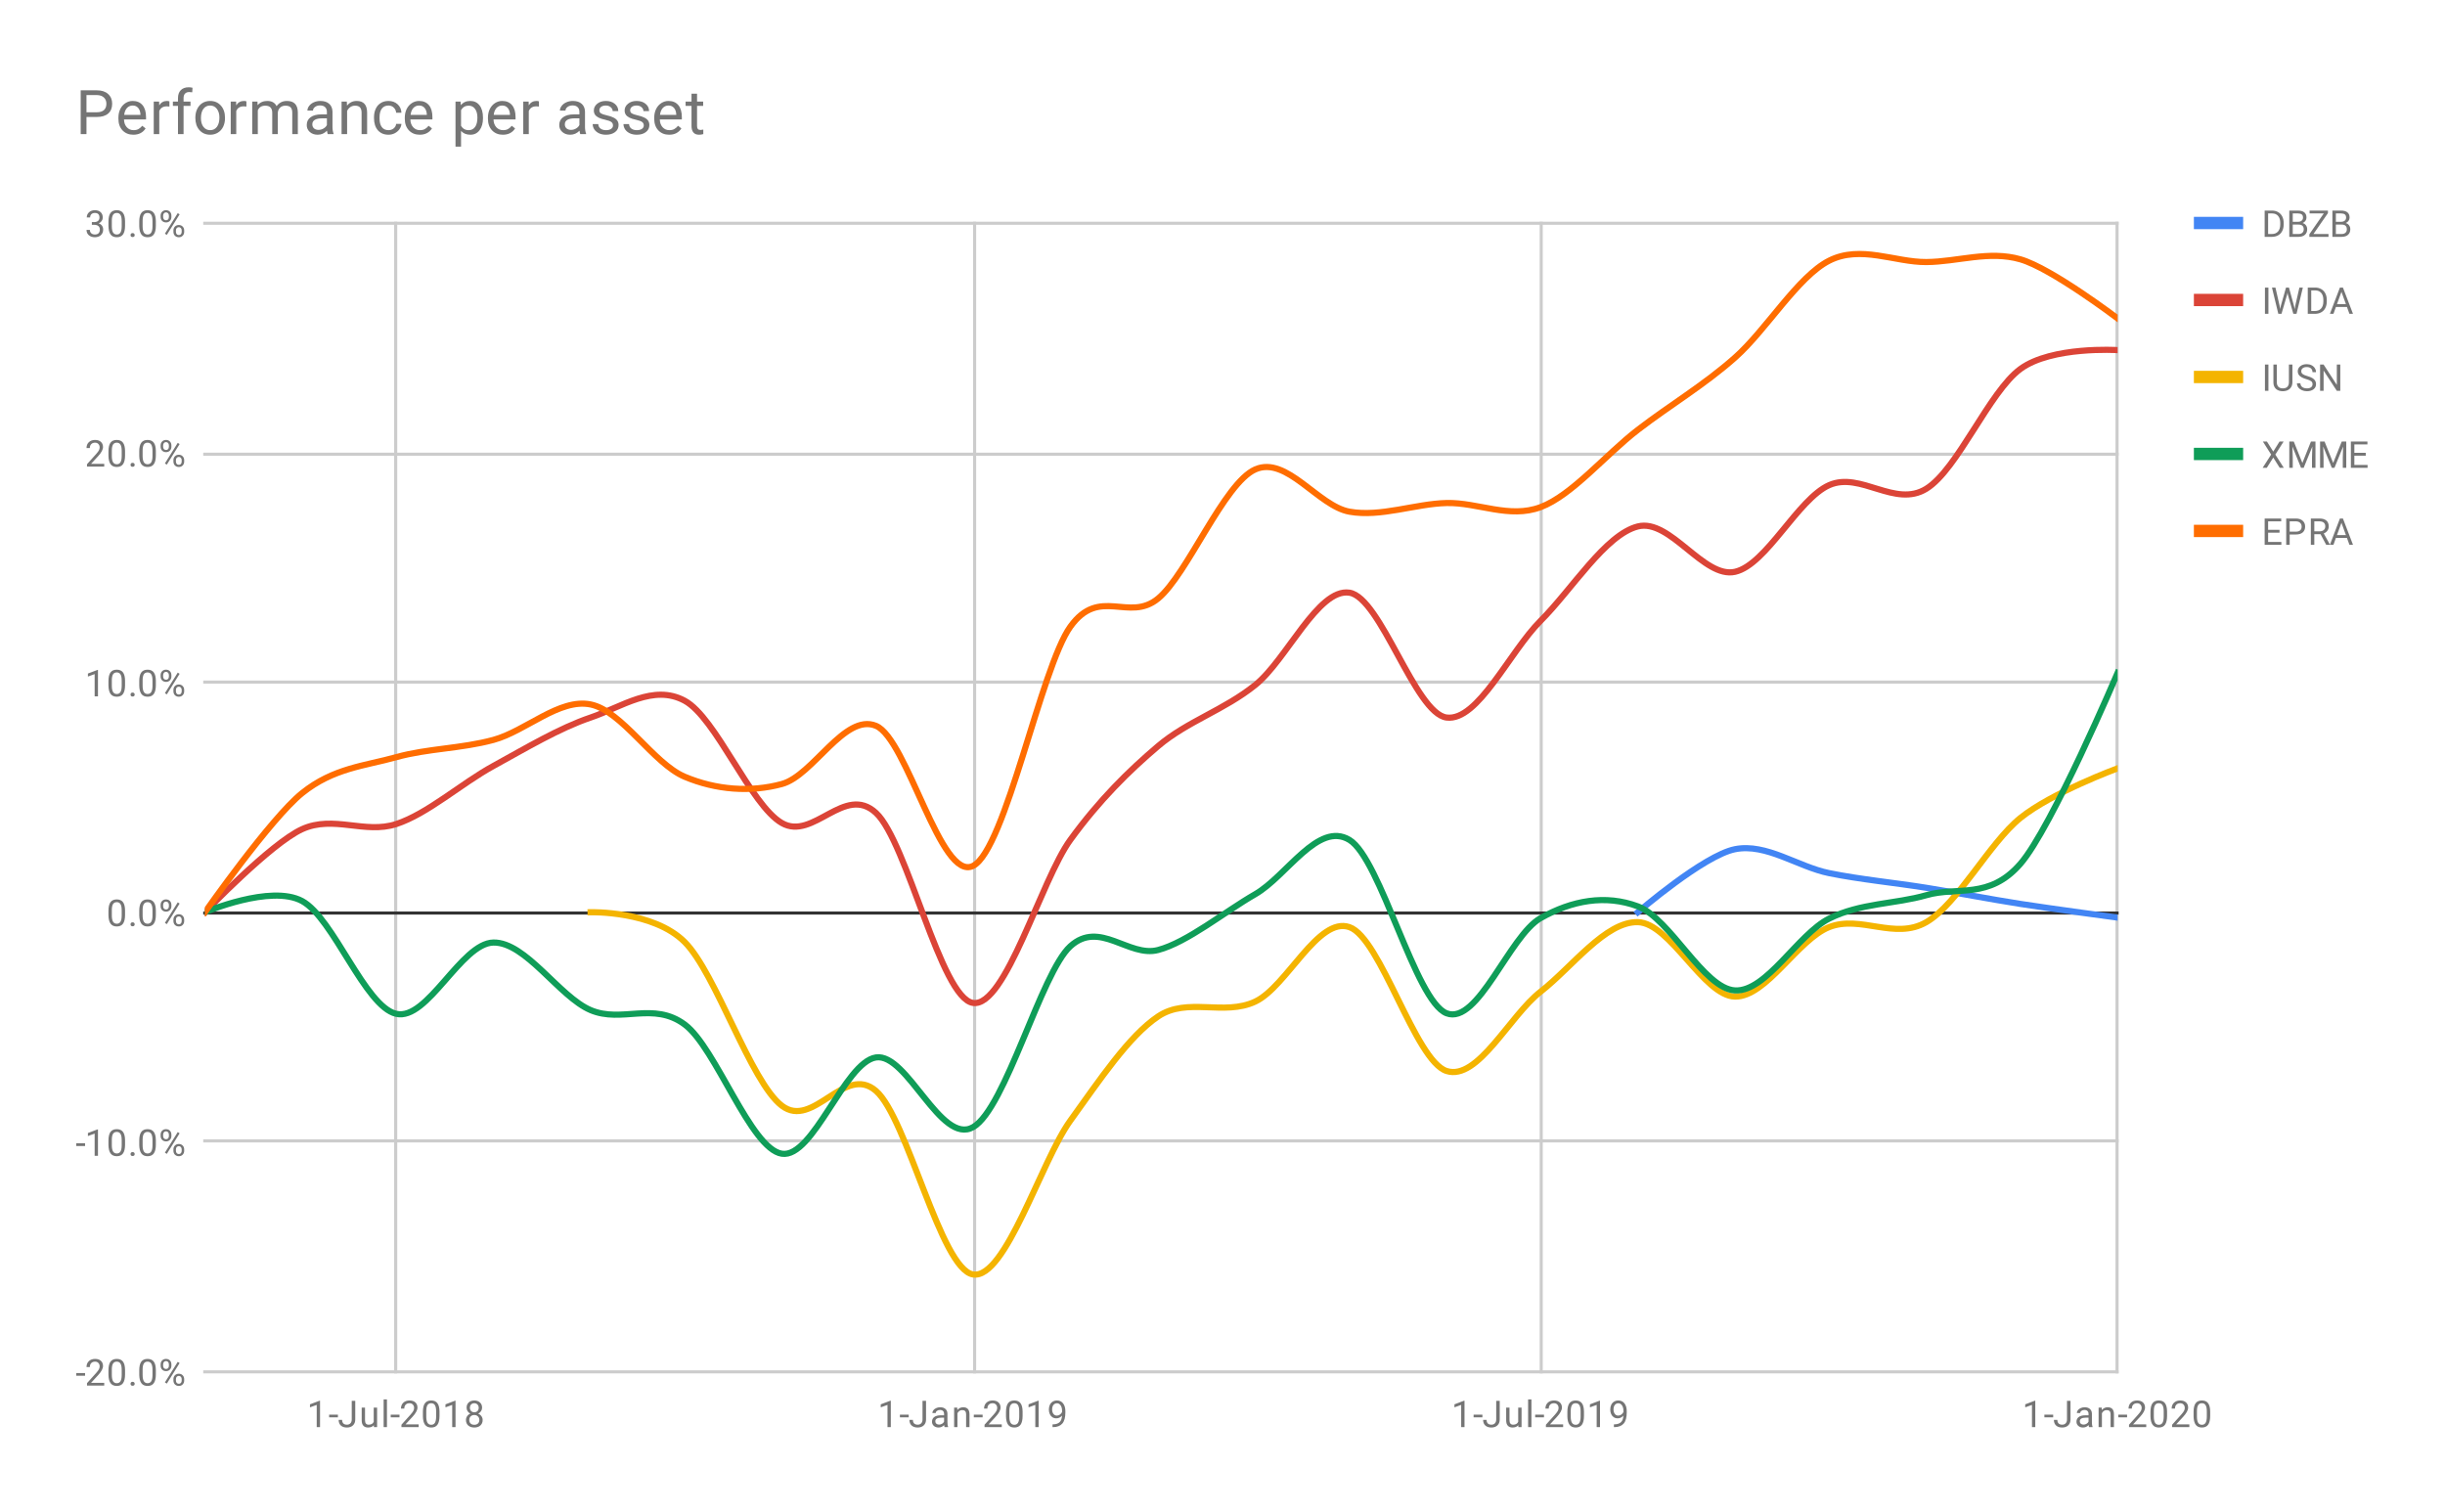 <svg version="1.1" viewBox="0.0 0.0 794.0 491.0" fill="none" stroke="none" stroke-linecap="square" stroke-miterlimit="10" width="794" height="491" xmlns:xlink="http://www.w3.org/1999/xlink" xmlns="http://www.w3.org/2000/svg"><path fill="#ffffff" d="M0 0L794.0 0L794.0 491.0L0 491.0L0 0Z" fill-rule="nonzero"/><path stroke="#cccccc" stroke-width="1.0" stroke-linecap="butt" d="M128.5 72.5L128.5 445.5" fill-rule="nonzero"/><path stroke="#cccccc" stroke-width="1.0" stroke-linecap="butt" d="M316.5 72.5L316.5 445.5" fill-rule="nonzero"/><path stroke="#cccccc" stroke-width="1.0" stroke-linecap="butt" d="M500.5 72.5L500.5 445.5" fill-rule="nonzero"/><path stroke="#cccccc" stroke-width="1.0" stroke-linecap="butt" d="M687.5 72.5L687.5 445.5" fill-rule="nonzero"/><path stroke="#cccccc" stroke-width="1.0" stroke-linecap="butt" d="M66.5 445.5L687.5 445.5" fill-rule="nonzero"/><path stroke="#cccccc" stroke-width="1.0" stroke-linecap="butt" d="M66.5 370.5L687.5 370.5" fill-rule="nonzero"/><path stroke="#333333" stroke-width="1.0" stroke-linecap="butt" d="M66.5 296.5L687.5 296.5" fill-rule="nonzero"/><path stroke="#cccccc" stroke-width="1.0" stroke-linecap="butt" d="M66.5 221.5L687.5 221.5" fill-rule="nonzero"/><path stroke="#cccccc" stroke-width="1.0" stroke-linecap="butt" d="M66.5 147.5L687.5 147.5" fill-rule="nonzero"/><path stroke="#cccccc" stroke-width="1.0" stroke-linecap="butt" d="M66.5 72.5L687.5 72.5" fill-rule="nonzero"/><clipPath id="id_0"><path d="M66.55 72.417L687.681 72.417L687.681 445.45L66.55 445.45L66.55 72.417Z" clip-rule="nonzero"/></clipPath><path stroke="#4285f4" stroke-width="2.0" stroke-linecap="butt" clip-path="url(#id_0)" d="M531.889 296.237C531.889 296.237 553.272 277.774 563.455 275.768C573.637 273.763 583.82 281.479 594.002 283.543C604.185 285.607 615.385 286.663 625.568 288.303C635.75 289.944 645.933 291.95 656.115 293.539C666.298 295.129 687.681 297.982 687.681 297.982" fill-rule="nonzero"/><path stroke="#db4437" stroke-width="2.0" stroke-linecap="butt" clip-path="url(#id_0)" d="M66.55 296.237C66.55 296.237 87.933 273.887 98.116 269.26C108.298 264.634 118.481 270.924 128.663 267.605C138.846 264.287 149.707 254.504 160.229 248.739C170.751 242.974 181.612 236.462 191.794 233.016C201.977 229.57 212.159 222.059 222.342 227.555C232.524 233.051 243.725 261.42 253.908 267.274C264.09 273.129 274.273 254.56 284.455 263.964C294.637 273.369 305.499 324.233 316.021 325.695C326.543 327.157 338.083 285.784 347.586 272.736C357.09 259.688 366.594 250.349 376.097 242.284C385.601 234.219 397.481 230.62 407.663 222.424C417.845 214.229 428.028 190.922 438.21 192.469C448.393 194.017 459.594 231.717 469.776 233.016C479.959 234.315 490.141 211.751 500.324 201.572C510.506 191.393 521.367 173.602 531.889 170.954C542.411 168.306 553.272 187.997 563.455 185.684C573.637 183.37 583.82 162.051 594.002 157.549C604.185 153.047 615.385 165.003 625.568 158.708C635.75 152.412 645.933 127.285 656.115 119.815C666.298 112.346 687.681 113.692 687.681 113.692" fill-rule="nonzero"/><path stroke="#f4b400" stroke-width="2.0" stroke-linecap="butt" clip-path="url(#id_0)" d="M191.794 296.237C191.794 296.237 212.159 295.717 222.342 305.905C232.524 316.093 243.725 351.309 253.908 359.08C264.09 366.851 274.273 345.436 284.455 354.246C294.637 363.057 305.499 412.256 316.021 413.867C326.543 415.478 338.083 377.074 347.586 363.914C357.09 350.755 366.594 336.443 376.097 330.076C385.601 323.708 397.481 330.05 407.663 325.241C417.845 320.433 428.028 297.562 438.21 301.071C448.393 304.579 459.594 344.561 469.776 347.801C479.959 351.041 490.141 329.954 500.324 322.019C510.506 314.083 521.367 299.191 531.889 299.459C542.411 299.728 553.272 323.491 563.455 323.63C573.637 323.769 583.82 305.091 594.002 301.071C604.185 297.051 615.385 305.359 625.568 299.459C635.75 293.56 645.933 273.859 656.115 265.621C666.298 257.382 687.681 249.507 687.681 249.507" fill-rule="nonzero"/><path stroke="#0f9d58" stroke-width="2.0" stroke-linecap="butt" clip-path="url(#id_0)" d="M66.55 296.237C66.55 296.237 87.933 287.091 98.116 292.609C108.298 298.128 118.481 326.86 128.663 329.23C138.846 331.6 149.707 306.284 160.229 306.083C170.751 305.881 181.612 323.705 191.794 328.021C201.977 332.337 212.159 325.137 222.342 332.685C232.524 340.233 243.725 373.102 253.908 374.661C264.09 376.22 274.273 344.956 284.455 343.395C294.637 341.834 305.499 372.041 316.021 366.024C326.543 360.007 338.083 315.932 347.586 307.292C357.09 298.652 366.594 311.03 376.097 308.501C385.601 305.972 397.481 296.226 407.663 290.363C417.845 284.501 428.028 266.598 438.21 272.744C448.393 278.89 459.594 325.128 469.776 329.057C479.959 332.987 490.141 303.903 500.324 298.137C510.506 292.37 521.367 290.421 531.889 294.337C542.411 298.252 553.272 321.114 563.455 321.63C573.637 322.145 583.82 303.422 594.002 298.31C604.185 293.197 615.385 293.633 625.568 290.709C635.75 287.784 645.933 292.218 656.115 280.517C666.298 268.816 687.681 218.503 687.681 218.503" fill-rule="nonzero"/><path stroke="#ff6d00" stroke-width="2.0" stroke-linecap="butt" clip-path="url(#id_0)" d="M66.55 296.237C66.55 296.237 87.933 265.736 98.116 257.553C108.298 249.369 118.481 248.738 128.663 245.889C138.846 243.04 149.707 243.132 160.229 240.278C170.751 237.423 181.612 226.706 191.794 228.761C201.977 230.817 212.159 247.944 222.342 252.237C232.524 256.531 243.725 257.369 253.908 254.6C264.09 251.831 274.273 231.516 284.455 235.701C294.637 239.886 305.499 286.541 316.021 281.177C326.543 275.812 338.083 216.73 347.586 203.514C357.09 190.297 366.594 202.197 376.097 194.359C385.601 186.521 397.481 156.902 407.663 152.427C417.845 147.953 428.028 164.322 438.21 166.159C448.393 167.995 459.594 163.584 469.776 163.353C479.959 163.122 490.141 168.509 500.324 164.682C510.506 160.855 521.367 147.678 531.889 139.582C542.411 131.486 553.272 125.134 563.455 116.106C573.637 107.078 583.82 89.827 594.002 84.657C604.185 79.487 615.385 85.176 625.568 85.1C635.75 85.023 645.933 81.266 656.115 84.214C666.298 87.162 687.681 103.408 687.681 103.408" fill-rule="nonzero"/><path fill="#000000" fill-opacity="0.0" clip-path="url(#id_0)" d="M534.889 296.237C534.889 297.894 533.546 299.237 531.889 299.237C530.232 299.237 528.889 297.894 528.889 296.237C528.889 294.58 530.232 293.237 531.889 293.237C533.546 293.237 534.889 294.58 534.889 296.237Z" fill-rule="nonzero"/><path fill="#000000" fill-opacity="0.0" clip-path="url(#id_0)" d="M566.455 275.768C566.455 277.425 565.112 278.768 563.455 278.768C561.798 278.768 560.455 277.425 560.455 275.768C560.455 274.111 561.798 272.768 563.455 272.768C565.112 272.768 566.455 274.111 566.455 275.768Z" fill-rule="nonzero"/><path fill="#000000" fill-opacity="0.0" clip-path="url(#id_0)" d="M597.002 283.543C597.002 285.2 595.659 286.543 594.002 286.543C592.345 286.543 591.002 285.2 591.002 283.543C591.002 281.886 592.345 280.543 594.002 280.543C595.659 280.543 597.002 281.886 597.002 283.543Z" fill-rule="nonzero"/><path fill="#000000" fill-opacity="0.0" clip-path="url(#id_0)" d="M628.568 288.303C628.568 289.96 627.225 291.303 625.568 291.303C623.911 291.303 622.568 289.96 622.568 288.303C622.568 286.646 623.911 285.303 625.568 285.303C627.225 285.303 628.568 286.646 628.568 288.303Z" fill-rule="nonzero"/><path fill="#000000" fill-opacity="0.0" clip-path="url(#id_0)" d="M659.115 293.539C659.115 295.196 657.772 296.539 656.115 296.539C654.459 296.539 653.115 295.196 653.115 293.539C653.115 291.882 654.459 290.539 656.115 290.539C657.772 290.539 659.115 291.882 659.115 293.539Z" fill-rule="nonzero"/><path fill="#000000" fill-opacity="0.0" clip-path="url(#id_0)" d="M690.681 297.982C690.681 299.639 689.338 300.982 687.681 300.982C686.024 300.982 684.681 299.639 684.681 297.982C684.681 296.325 686.024 294.982 687.681 294.982C689.338 294.982 690.681 296.325 690.681 297.982Z" fill-rule="nonzero"/><path fill="#000000" fill-opacity="0.0" clip-path="url(#id_0)" d="M69.55 296.237C69.55 297.894 68.207 299.237 66.55 299.237C64.893 299.237 63.55 297.894 63.55 296.237C63.55 294.58 64.893 293.237 66.55 293.237C68.207 293.237 69.55 294.58 69.55 296.237Z" fill-rule="nonzero"/><path fill="#000000" fill-opacity="0.0" clip-path="url(#id_0)" d="M101.116 269.26C101.116 270.917 99.773 272.26 98.116 272.26C96.459 272.26 95.116 270.917 95.116 269.26C95.116 267.604 96.459 266.26 98.116 266.26C99.773 266.26 101.116 267.604 101.116 269.26Z" fill-rule="nonzero"/><path fill="#000000" fill-opacity="0.0" clip-path="url(#id_0)" d="M131.663 267.605C131.663 269.262 130.32 270.605 128.663 270.605C127.006 270.605 125.663 269.262 125.663 267.605C125.663 265.949 127.006 264.605 128.663 264.605C130.32 264.605 131.663 265.949 131.663 267.605Z" fill-rule="nonzero"/><path fill="#000000" fill-opacity="0.0" clip-path="url(#id_0)" d="M163.229 248.739C163.229 250.395 161.886 251.739 160.229 251.739C158.572 251.739 157.229 250.395 157.229 248.739C157.229 247.082 158.572 245.739 160.229 245.739C161.886 245.739 163.229 247.082 163.229 248.739Z" fill-rule="nonzero"/><path fill="#000000" fill-opacity="0.0" clip-path="url(#id_0)" d="M194.794 233.016C194.794 234.673 193.451 236.016 191.794 236.016C190.138 236.016 188.794 234.673 188.794 233.016C188.794 231.359 190.138 230.016 191.794 230.016C193.451 230.016 194.794 231.359 194.794 233.016Z" fill-rule="nonzero"/><path fill="#000000" fill-opacity="0.0" clip-path="url(#id_0)" d="M225.342 227.555C225.342 229.212 223.999 230.555 222.342 230.555C220.685 230.555 219.342 229.212 219.342 227.555C219.342 225.898 220.685 224.555 222.342 224.555C223.999 224.555 225.342 225.898 225.342 227.555Z" fill-rule="nonzero"/><path fill="#000000" fill-opacity="0.0" clip-path="url(#id_0)" d="M256.908 267.274C256.908 268.931 255.564 270.274 253.908 270.274C252.251 270.274 250.908 268.931 250.908 267.274C250.908 265.618 252.251 264.274 253.908 264.274C255.564 264.274 256.908 265.618 256.908 267.274Z" fill-rule="nonzero"/><path fill="#000000" fill-opacity="0.0" clip-path="url(#id_0)" d="M287.455 263.964C287.455 265.621 286.112 266.964 284.455 266.964C282.798 266.964 281.455 265.621 281.455 263.964C281.455 262.308 282.798 260.964 284.455 260.964C286.112 260.964 287.455 262.308 287.455 263.964Z" fill-rule="nonzero"/><path fill="#000000" fill-opacity="0.0" clip-path="url(#id_0)" d="M319.021 325.695C319.021 327.352 317.678 328.695 316.021 328.695C314.364 328.695 313.021 327.352 313.021 325.695C313.021 324.038 314.364 322.695 316.021 322.695C317.678 322.695 319.021 324.038 319.021 325.695Z" fill-rule="nonzero"/><path fill="#000000" fill-opacity="0.0" clip-path="url(#id_0)" d="M350.586 272.736C350.586 274.393 349.243 275.736 347.586 275.736C345.93 275.736 344.586 274.393 344.586 272.736C344.586 271.079 345.93 269.736 347.586 269.736C349.243 269.736 350.586 271.079 350.586 272.736Z" fill-rule="nonzero"/><path fill="#000000" fill-opacity="0.0" clip-path="url(#id_0)" d="M379.097 242.284C379.097 243.941 377.754 245.284 376.097 245.284C374.44 245.284 373.097 243.941 373.097 242.284C373.097 240.627 374.44 239.284 376.097 239.284C377.754 239.284 379.097 240.627 379.097 242.284Z" fill-rule="nonzero"/><path fill="#000000" fill-opacity="0.0" clip-path="url(#id_0)" d="M410.663 222.424C410.663 224.081 409.32 225.424 407.663 225.424C406.006 225.424 404.663 224.081 404.663 222.424C404.663 220.768 406.006 219.424 407.663 219.424C409.32 219.424 410.663 220.768 410.663 222.424Z" fill-rule="nonzero"/><path fill="#000000" fill-opacity="0.0" clip-path="url(#id_0)" d="M441.21 192.469C441.21 194.126 439.867 195.469 438.21 195.469C436.554 195.469 435.21 194.126 435.21 192.469C435.21 190.812 436.554 189.469 438.21 189.469C439.867 189.469 441.21 190.812 441.21 192.469Z" fill-rule="nonzero"/><path fill="#000000" fill-opacity="0.0" clip-path="url(#id_0)" d="M472.776 233.016C472.776 234.673 471.433 236.016 469.776 236.016C468.119 236.016 466.776 234.673 466.776 233.016C466.776 231.359 468.119 230.016 469.776 230.016C471.433 230.016 472.776 231.359 472.776 233.016Z" fill-rule="nonzero"/><path fill="#000000" fill-opacity="0.0" clip-path="url(#id_0)" d="M503.324 201.572C503.324 203.228 501.98 204.572 500.324 204.572C498.667 204.572 497.324 203.228 497.324 201.572C497.324 199.915 498.667 198.572 500.324 198.572C501.98 198.572 503.324 199.915 503.324 201.572Z" fill-rule="nonzero"/><path fill="#000000" fill-opacity="0.0" clip-path="url(#id_0)" d="M534.889 170.954C534.889 172.611 533.546 173.954 531.889 173.954C530.232 173.954 528.889 172.611 528.889 170.954C528.889 169.298 530.232 167.954 531.889 167.954C533.546 167.954 534.889 169.298 534.889 170.954Z" fill-rule="nonzero"/><path fill="#000000" fill-opacity="0.0" clip-path="url(#id_0)" d="M566.455 185.684C566.455 187.341 565.112 188.684 563.455 188.684C561.798 188.684 560.455 187.341 560.455 185.684C560.455 184.027 561.798 182.684 563.455 182.684C565.112 182.684 566.455 184.027 566.455 185.684Z" fill-rule="nonzero"/><path fill="#000000" fill-opacity="0.0" clip-path="url(#id_0)" d="M597.002 157.549C597.002 159.206 595.659 160.549 594.002 160.549C592.345 160.549 591.002 159.206 591.002 157.549C591.002 155.892 592.345 154.549 594.002 154.549C595.659 154.549 597.002 155.892 597.002 157.549Z" fill-rule="nonzero"/><path fill="#000000" fill-opacity="0.0" clip-path="url(#id_0)" d="M628.568 158.708C628.568 160.364 627.225 161.708 625.568 161.708C623.911 161.708 622.568 160.364 622.568 158.708C622.568 157.051 623.911 155.708 625.568 155.708C627.225 155.708 628.568 157.051 628.568 158.708Z" fill-rule="nonzero"/><path fill="#000000" fill-opacity="0.0" clip-path="url(#id_0)" d="M659.115 119.815C659.115 121.472 657.772 122.815 656.115 122.815C654.459 122.815 653.115 121.472 653.115 119.815C653.115 118.159 654.459 116.815 656.115 116.815C657.772 116.815 659.115 118.159 659.115 119.815Z" fill-rule="nonzero"/><path fill="#000000" fill-opacity="0.0" clip-path="url(#id_0)" d="M690.681 113.692C690.681 115.349 689.338 116.692 687.681 116.692C686.024 116.692 684.681 115.349 684.681 113.692C684.681 112.035 686.024 110.692 687.681 110.692C689.338 110.692 690.681 112.035 690.681 113.692Z" fill-rule="nonzero"/><path fill="#000000" fill-opacity="0.0" clip-path="url(#id_0)" d="M194.794 296.237C194.794 297.894 193.451 299.237 191.794 299.237C190.138 299.237 188.794 297.894 188.794 296.237C188.794 294.58 190.138 293.237 191.794 293.237C193.451 293.237 194.794 294.58 194.794 296.237Z" fill-rule="nonzero"/><path fill="#000000" fill-opacity="0.0" clip-path="url(#id_0)" d="M225.342 305.905C225.342 307.562 223.999 308.905 222.342 308.905C220.685 308.905 219.342 307.562 219.342 305.905C219.342 304.248 220.685 302.905 222.342 302.905C223.999 302.905 225.342 304.248 225.342 305.905Z" fill-rule="nonzero"/><path fill="#000000" fill-opacity="0.0" clip-path="url(#id_0)" d="M256.908 359.08C256.908 360.737 255.564 362.08 253.908 362.08C252.251 362.08 250.908 360.737 250.908 359.08C250.908 357.423 252.251 356.08 253.908 356.08C255.564 356.08 256.908 357.423 256.908 359.08Z" fill-rule="nonzero"/><path fill="#000000" fill-opacity="0.0" clip-path="url(#id_0)" d="M287.455 354.246C287.455 355.903 286.112 357.246 284.455 357.246C282.798 357.246 281.455 355.903 281.455 354.246C281.455 352.589 282.798 351.246 284.455 351.246C286.112 351.246 287.455 352.589 287.455 354.246Z" fill-rule="nonzero"/><path fill="#000000" fill-opacity="0.0" clip-path="url(#id_0)" d="M319.021 413.867C319.021 415.524 317.678 416.867 316.021 416.867C314.364 416.867 313.021 415.524 313.021 413.867C313.021 412.21 314.364 410.867 316.021 410.867C317.678 410.867 319.021 412.21 319.021 413.867Z" fill-rule="nonzero"/><path fill="#000000" fill-opacity="0.0" clip-path="url(#id_0)" d="M350.586 363.914C350.586 365.571 349.243 366.914 347.586 366.914C345.93 366.914 344.586 365.571 344.586 363.914C344.586 362.258 345.93 360.914 347.586 360.914C349.243 360.914 350.586 362.258 350.586 363.914Z" fill-rule="nonzero"/><path fill="#000000" fill-opacity="0.0" clip-path="url(#id_0)" d="M379.097 330.076C379.097 331.732 377.754 333.076 376.097 333.076C374.44 333.076 373.097 331.732 373.097 330.076C373.097 328.419 374.44 327.076 376.097 327.076C377.754 327.076 379.097 328.419 379.097 330.076Z" fill-rule="nonzero"/><path fill="#000000" fill-opacity="0.0" clip-path="url(#id_0)" d="M410.663 325.241C410.663 326.898 409.32 328.241 407.663 328.241C406.006 328.241 404.663 326.898 404.663 325.241C404.663 323.585 406.006 322.241 407.663 322.241C409.32 322.241 410.663 323.585 410.663 325.241Z" fill-rule="nonzero"/><path fill="#000000" fill-opacity="0.0" clip-path="url(#id_0)" d="M441.21 301.071C441.21 302.728 439.867 304.071 438.21 304.071C436.554 304.071 435.21 302.728 435.21 301.071C435.21 299.414 436.554 298.071 438.21 298.071C439.867 298.071 441.21 299.414 441.21 301.071Z" fill-rule="nonzero"/><path fill="#000000" fill-opacity="0.0" clip-path="url(#id_0)" d="M472.776 347.801C472.776 349.458 471.433 350.801 469.776 350.801C468.119 350.801 466.776 349.458 466.776 347.801C466.776 346.144 468.119 344.801 469.776 344.801C471.433 344.801 472.776 346.144 472.776 347.801Z" fill-rule="nonzero"/><path fill="#000000" fill-opacity="0.0" clip-path="url(#id_0)" d="M503.324 322.019C503.324 323.676 501.98 325.019 500.324 325.019C498.667 325.019 497.324 323.676 497.324 322.019C497.324 320.362 498.667 319.019 500.324 319.019C501.98 319.019 503.324 320.362 503.324 322.019Z" fill-rule="nonzero"/><path fill="#000000" fill-opacity="0.0" clip-path="url(#id_0)" d="M534.889 299.459C534.889 301.116 533.546 302.459 531.889 302.459C530.232 302.459 528.889 301.116 528.889 299.459C528.889 297.803 530.232 296.459 531.889 296.459C533.546 296.459 534.889 297.803 534.889 299.459Z" fill-rule="nonzero"/><path fill="#000000" fill-opacity="0.0" clip-path="url(#id_0)" d="M566.455 323.63C566.455 325.287 565.112 326.63 563.455 326.63C561.798 326.63 560.455 325.287 560.455 323.63C560.455 321.973 561.798 320.63 563.455 320.63C565.112 320.63 566.455 321.973 566.455 323.63Z" fill-rule="nonzero"/><path fill="#000000" fill-opacity="0.0" clip-path="url(#id_0)" d="M597.002 301.071C597.002 302.728 595.659 304.071 594.002 304.071C592.345 304.071 591.002 302.728 591.002 301.071C591.002 299.414 592.345 298.071 594.002 298.071C595.659 298.071 597.002 299.414 597.002 301.071Z" fill-rule="nonzero"/><path fill="#000000" fill-opacity="0.0" clip-path="url(#id_0)" d="M628.568 299.459C628.568 301.116 627.225 302.459 625.568 302.459C623.911 302.459 622.568 301.116 622.568 299.459C622.568 297.803 623.911 296.459 625.568 296.459C627.225 296.459 628.568 297.803 628.568 299.459Z" fill-rule="nonzero"/><path fill="#000000" fill-opacity="0.0" clip-path="url(#id_0)" d="M659.115 265.621C659.115 267.277 657.772 268.621 656.115 268.621C654.459 268.621 653.115 267.277 653.115 265.621C653.115 263.964 654.459 262.621 656.115 262.621C657.772 262.621 659.115 263.964 659.115 265.621Z" fill-rule="nonzero"/><path fill="#000000" fill-opacity="0.0" clip-path="url(#id_0)" d="M690.681 249.507C690.681 251.164 689.338 252.507 687.681 252.507C686.024 252.507 684.681 251.164 684.681 249.507C684.681 247.85 686.024 246.507 687.681 246.507C689.338 246.507 690.681 247.85 690.681 249.507Z" fill-rule="nonzero"/><path fill="#000000" fill-opacity="0.0" clip-path="url(#id_0)" d="M69.55 296.237C69.55 297.894 68.207 299.237 66.55 299.237C64.893 299.237 63.55 297.894 63.55 296.237C63.55 294.58 64.893 293.237 66.55 293.237C68.207 293.237 69.55 294.58 69.55 296.237Z" fill-rule="nonzero"/><path fill="#000000" fill-opacity="0.0" clip-path="url(#id_0)" d="M101.116 292.609C101.116 294.266 99.773 295.609 98.116 295.609C96.459 295.609 95.116 294.266 95.116 292.609C95.116 290.952 96.459 289.609 98.116 289.609C99.773 289.609 101.116 290.952 101.116 292.609Z" fill-rule="nonzero"/><path fill="#000000" fill-opacity="0.0" clip-path="url(#id_0)" d="M131.663 329.23C131.663 330.887 130.32 332.23 128.663 332.23C127.006 332.23 125.663 330.887 125.663 329.23C125.663 327.573 127.006 326.23 128.663 326.23C130.32 326.23 131.663 327.573 131.663 329.23Z" fill-rule="nonzero"/><path fill="#000000" fill-opacity="0.0" clip-path="url(#id_0)" d="M163.229 306.083C163.229 307.74 161.886 309.083 160.229 309.083C158.572 309.083 157.229 307.74 157.229 306.083C157.229 304.426 158.572 303.083 160.229 303.083C161.886 303.083 163.229 304.426 163.229 306.083Z" fill-rule="nonzero"/><path fill="#000000" fill-opacity="0.0" clip-path="url(#id_0)" d="M194.794 328.021C194.794 329.678 193.451 331.021 191.794 331.021C190.138 331.021 188.794 329.678 188.794 328.021C188.794 326.364 190.138 325.021 191.794 325.021C193.451 325.021 194.794 326.364 194.794 328.021Z" fill-rule="nonzero"/><path fill="#000000" fill-opacity="0.0" clip-path="url(#id_0)" d="M225.342 332.685C225.342 334.342 223.999 335.685 222.342 335.685C220.685 335.685 219.342 334.342 219.342 332.685C219.342 331.028 220.685 329.685 222.342 329.685C223.999 329.685 225.342 331.028 225.342 332.685Z" fill-rule="nonzero"/><path fill="#000000" fill-opacity="0.0" clip-path="url(#id_0)" d="M256.908 374.661C256.908 376.318 255.564 377.661 253.908 377.661C252.251 377.661 250.908 376.318 250.908 374.661C250.908 373.004 252.251 371.661 253.908 371.661C255.564 371.661 256.908 373.004 256.908 374.661Z" fill-rule="nonzero"/><path fill="#000000" fill-opacity="0.0" clip-path="url(#id_0)" d="M287.455 343.395C287.455 345.052 286.112 346.395 284.455 346.395C282.798 346.395 281.455 345.052 281.455 343.395C281.455 341.738 282.798 340.395 284.455 340.395C286.112 340.395 287.455 341.738 287.455 343.395Z" fill-rule="nonzero"/><path fill="#000000" fill-opacity="0.0" clip-path="url(#id_0)" d="M319.021 366.024C319.021 367.681 317.678 369.024 316.021 369.024C314.364 369.024 313.021 367.681 313.021 366.024C313.021 364.367 314.364 363.024 316.021 363.024C317.678 363.024 319.021 364.367 319.021 366.024Z" fill-rule="nonzero"/><path fill="#000000" fill-opacity="0.0" clip-path="url(#id_0)" d="M350.586 307.292C350.586 308.949 349.243 310.292 347.586 310.292C345.93 310.292 344.586 308.949 344.586 307.292C344.586 305.635 345.93 304.292 347.586 304.292C349.243 304.292 350.586 305.635 350.586 307.292Z" fill-rule="nonzero"/><path fill="#000000" fill-opacity="0.0" clip-path="url(#id_0)" d="M379.097 308.501C379.097 310.158 377.754 311.501 376.097 311.501C374.44 311.501 373.097 310.158 373.097 308.501C373.097 306.844 374.44 305.501 376.097 305.501C377.754 305.501 379.097 306.844 379.097 308.501Z" fill-rule="nonzero"/><path fill="#000000" fill-opacity="0.0" clip-path="url(#id_0)" d="M410.663 290.363C410.663 292.02 409.32 293.363 407.663 293.363C406.006 293.363 404.663 292.02 404.663 290.363C404.663 288.707 406.006 287.363 407.663 287.363C409.32 287.363 410.663 288.707 410.663 290.363Z" fill-rule="nonzero"/><path fill="#000000" fill-opacity="0.0" clip-path="url(#id_0)" d="M441.21 272.744C441.21 274.401 439.867 275.744 438.21 275.744C436.554 275.744 435.21 274.401 435.21 272.744C435.21 271.087 436.554 269.744 438.21 269.744C439.867 269.744 441.21 271.087 441.21 272.744Z" fill-rule="nonzero"/><path fill="#000000" fill-opacity="0.0" clip-path="url(#id_0)" d="M472.776 329.057C472.776 330.714 471.433 332.057 469.776 332.057C468.119 332.057 466.776 330.714 466.776 329.057C466.776 327.401 468.119 326.057 469.776 326.057C471.433 326.057 472.776 327.401 472.776 329.057Z" fill-rule="nonzero"/><path fill="#000000" fill-opacity="0.0" clip-path="url(#id_0)" d="M503.324 298.137C503.324 299.794 501.98 301.137 500.324 301.137C498.667 301.137 497.324 299.794 497.324 298.137C497.324 296.48 498.667 295.137 500.324 295.137C501.98 295.137 503.324 296.48 503.324 298.137Z" fill-rule="nonzero"/><path fill="#000000" fill-opacity="0.0" clip-path="url(#id_0)" d="M534.889 294.337C534.889 295.993 533.546 297.337 531.889 297.337C530.232 297.337 528.889 295.993 528.889 294.337C528.889 292.68 530.232 291.337 531.889 291.337C533.546 291.337 534.889 292.68 534.889 294.337Z" fill-rule="nonzero"/><path fill="#000000" fill-opacity="0.0" clip-path="url(#id_0)" d="M566.455 321.63C566.455 323.286 565.112 324.63 563.455 324.63C561.798 324.63 560.455 323.286 560.455 321.63C560.455 319.973 561.798 318.63 563.455 318.63C565.112 318.63 566.455 319.973 566.455 321.63Z" fill-rule="nonzero"/><path fill="#000000" fill-opacity="0.0" clip-path="url(#id_0)" d="M597.002 298.31C597.002 299.966 595.659 301.31 594.002 301.31C592.345 301.31 591.002 299.966 591.002 298.31C591.002 296.653 592.345 295.31 594.002 295.31C595.659 295.31 597.002 296.653 597.002 298.31Z" fill-rule="nonzero"/><path fill="#000000" fill-opacity="0.0" clip-path="url(#id_0)" d="M628.568 290.709C628.568 292.366 627.225 293.709 625.568 293.709C623.911 293.709 622.568 292.366 622.568 290.709C622.568 289.052 623.911 287.709 625.568 287.709C627.225 287.709 628.568 289.052 628.568 290.709Z" fill-rule="nonzero"/><path fill="#000000" fill-opacity="0.0" clip-path="url(#id_0)" d="M659.115 280.517C659.115 282.174 657.772 283.517 656.115 283.517C654.459 283.517 653.115 282.174 653.115 280.517C653.115 278.86 654.459 277.517 656.115 277.517C657.772 277.517 659.115 278.86 659.115 280.517Z" fill-rule="nonzero"/><path fill="#000000" fill-opacity="0.0" clip-path="url(#id_0)" d="M690.681 218.503C690.681 220.16 689.338 221.503 687.681 221.503C686.024 221.503 684.681 220.16 684.681 218.503C684.681 216.847 686.024 215.503 687.681 215.503C689.338 215.503 690.681 216.847 690.681 218.503Z" fill-rule="nonzero"/><path fill="#000000" fill-opacity="0.0" clip-path="url(#id_0)" d="M69.55 296.237C69.55 297.894 68.207 299.237 66.55 299.237C64.893 299.237 63.55 297.894 63.55 296.237C63.55 294.58 64.893 293.237 66.55 293.237C68.207 293.237 69.55 294.58 69.55 296.237Z" fill-rule="nonzero"/><path fill="#000000" fill-opacity="0.0" clip-path="url(#id_0)" d="M101.116 257.553C101.116 259.21 99.773 260.553 98.116 260.553C96.459 260.553 95.116 259.21 95.116 257.553C95.116 255.896 96.459 254.553 98.116 254.553C99.773 254.553 101.116 255.896 101.116 257.553Z" fill-rule="nonzero"/><path fill="#000000" fill-opacity="0.0" clip-path="url(#id_0)" d="M131.663 245.889C131.663 247.545 130.32 248.889 128.663 248.889C127.006 248.889 125.663 247.545 125.663 245.889C125.663 244.232 127.006 242.889 128.663 242.889C130.32 242.889 131.663 244.232 131.663 245.889Z" fill-rule="nonzero"/><path fill="#000000" fill-opacity="0.0" clip-path="url(#id_0)" d="M163.229 240.278C163.229 241.935 161.886 243.278 160.229 243.278C158.572 243.278 157.229 241.935 157.229 240.278C157.229 238.621 158.572 237.278 160.229 237.278C161.886 237.278 163.229 238.621 163.229 240.278Z" fill-rule="nonzero"/><path fill="#000000" fill-opacity="0.0" clip-path="url(#id_0)" d="M194.794 228.761C194.794 230.418 193.451 231.761 191.794 231.761C190.138 231.761 188.794 230.418 188.794 228.761C188.794 227.105 190.138 225.761 191.794 225.761C193.451 225.761 194.794 227.105 194.794 228.761Z" fill-rule="nonzero"/><path fill="#000000" fill-opacity="0.0" clip-path="url(#id_0)" d="M225.342 252.237C225.342 253.894 223.999 255.237 222.342 255.237C220.685 255.237 219.342 253.894 219.342 252.237C219.342 250.581 220.685 249.237 222.342 249.237C223.999 249.237 225.342 250.581 225.342 252.237Z" fill-rule="nonzero"/><path fill="#000000" fill-opacity="0.0" clip-path="url(#id_0)" d="M256.908 254.6C256.908 256.257 255.564 257.6 253.908 257.6C252.251 257.6 250.908 256.257 250.908 254.6C250.908 252.943 252.251 251.6 253.908 251.6C255.564 251.6 256.908 252.943 256.908 254.6Z" fill-rule="nonzero"/><path fill="#000000" fill-opacity="0.0" clip-path="url(#id_0)" d="M287.455 235.701C287.455 237.358 286.112 238.701 284.455 238.701C282.798 238.701 281.455 237.358 281.455 235.701C281.455 234.044 282.798 232.701 284.455 232.701C286.112 232.701 287.455 234.044 287.455 235.701Z" fill-rule="nonzero"/><path fill="#000000" fill-opacity="0.0" clip-path="url(#id_0)" d="M319.021 281.177C319.021 282.833 317.678 284.177 316.021 284.177C314.364 284.177 313.021 282.833 313.021 281.177C313.021 279.52 314.364 278.177 316.021 278.177C317.678 278.177 319.021 279.52 319.021 281.177Z" fill-rule="nonzero"/><path fill="#000000" fill-opacity="0.0" clip-path="url(#id_0)" d="M350.586 203.514C350.586 205.17 349.243 206.514 347.586 206.514C345.93 206.514 344.586 205.17 344.586 203.514C344.586 201.857 345.93 200.514 347.586 200.514C349.243 200.514 350.586 201.857 350.586 203.514Z" fill-rule="nonzero"/><path fill="#000000" fill-opacity="0.0" clip-path="url(#id_0)" d="M379.097 194.359C379.097 196.016 377.754 197.359 376.097 197.359C374.44 197.359 373.097 196.016 373.097 194.359C373.097 192.703 374.44 191.359 376.097 191.359C377.754 191.359 379.097 192.703 379.097 194.359Z" fill-rule="nonzero"/><path fill="#000000" fill-opacity="0.0" clip-path="url(#id_0)" d="M410.663 152.427C410.663 154.084 409.32 155.427 407.663 155.427C406.006 155.427 404.663 154.084 404.663 152.427C404.663 150.77 406.006 149.427 407.663 149.427C409.32 149.427 410.663 150.77 410.663 152.427Z" fill-rule="nonzero"/><path fill="#000000" fill-opacity="0.0" clip-path="url(#id_0)" d="M441.21 166.159C441.21 167.815 439.867 169.159 438.21 169.159C436.554 169.159 435.21 167.815 435.21 166.159C435.21 164.502 436.554 163.159 438.21 163.159C439.867 163.159 441.21 164.502 441.21 166.159Z" fill-rule="nonzero"/><path fill="#000000" fill-opacity="0.0" clip-path="url(#id_0)" d="M472.776 163.353C472.776 165.01 471.433 166.353 469.776 166.353C468.119 166.353 466.776 165.01 466.776 163.353C466.776 161.696 468.119 160.353 469.776 160.353C471.433 160.353 472.776 161.696 472.776 163.353Z" fill-rule="nonzero"/><path fill="#000000" fill-opacity="0.0" clip-path="url(#id_0)" d="M503.324 164.682C503.324 166.339 501.98 167.682 500.324 167.682C498.667 167.682 497.324 166.339 497.324 164.682C497.324 163.025 498.667 161.682 500.324 161.682C501.98 161.682 503.324 163.025 503.324 164.682Z" fill-rule="nonzero"/><path fill="#000000" fill-opacity="0.0" clip-path="url(#id_0)" d="M534.889 139.582C534.889 141.239 533.546 142.582 531.889 142.582C530.232 142.582 528.889 141.239 528.889 139.582C528.889 137.925 530.232 136.582 531.889 136.582C533.546 136.582 534.889 137.925 534.889 139.582Z" fill-rule="nonzero"/><path fill="#000000" fill-opacity="0.0" clip-path="url(#id_0)" d="M566.455 116.106C566.455 117.763 565.112 119.106 563.455 119.106C561.798 119.106 560.455 117.763 560.455 116.106C560.455 114.449 561.798 113.106 563.455 113.106C565.112 113.106 566.455 114.449 566.455 116.106Z" fill-rule="nonzero"/><path fill="#000000" fill-opacity="0.0" clip-path="url(#id_0)" d="M597.002 84.657C597.002 86.314 595.659 87.657 594.002 87.657C592.345 87.657 591.002 86.314 591.002 84.657C591.002 83 592.345 81.657 594.002 81.657C595.659 81.657 597.002 83 597.002 84.657Z" fill-rule="nonzero"/><path fill="#000000" fill-opacity="0.0" clip-path="url(#id_0)" d="M628.568 85.1C628.568 86.757 627.225 88.1 625.568 88.1C623.911 88.1 622.568 86.757 622.568 85.1C622.568 83.443 623.911 82.1 625.568 82.1C627.225 82.1 628.568 83.443 628.568 85.1Z" fill-rule="nonzero"/><path fill="#000000" fill-opacity="0.0" clip-path="url(#id_0)" d="M659.115 84.214C659.115 85.871 657.772 87.214 656.115 87.214C654.459 87.214 653.115 85.871 653.115 84.214C653.115 82.557 654.459 81.214 656.115 81.214C657.772 81.214 659.115 82.557 659.115 84.214Z" fill-rule="nonzero"/><path fill="#000000" fill-opacity="0.0" clip-path="url(#id_0)" d="M690.681 103.408C690.681 105.065 689.338 106.408 687.681 106.408C686.024 106.408 684.681 105.065 684.681 103.408C684.681 101.751 686.024 100.408 687.681 100.408C689.338 100.408 690.681 101.751 690.681 103.408Z" fill-rule="nonzero"/><path fill="#757575" d="M27.628 446.762L24.769 446.762L24.769 445.887L27.628 445.887L27.628 446.762ZM33.847 449.95L28.253 449.95L28.253 449.169L31.206 445.887Q31.863 445.137 32.112 444.684Q32.362 444.216 32.362 443.716Q32.362 443.044 31.956 442.622Q31.566 442.184 30.878 442.184Q30.081 442.184 29.628 442.653Q29.175 443.106 29.175 443.934L28.097 443.934Q28.097 442.747 28.847 442.028Q29.613 441.294 30.878 441.294Q32.081 441.294 32.769 441.919Q33.456 442.544 33.456 443.591Q33.456 444.841 31.847 446.591L29.566 449.059L33.847 449.059L33.847 449.95ZM40.612 446.309Q40.612 448.216 39.956 449.153Q39.316 450.075 37.925 450.075Q36.566 450.075 35.909 449.169Q35.253 448.262 35.222 446.45L35.222 445.012Q35.222 443.122 35.862 442.216Q36.519 441.294 37.909 441.294Q39.284 441.294 39.941 442.184Q40.597 443.059 40.612 444.903L40.612 446.309ZM39.519 444.825Q39.519 443.45 39.128 442.825Q38.753 442.184 37.909 442.184Q37.081 442.184 36.691 442.825Q36.316 443.45 36.316 444.747L36.316 446.481Q36.316 447.856 36.706 448.528Q37.112 449.184 37.925 449.184Q38.722 449.184 39.112 448.559Q39.503 447.934 39.519 446.606L39.519 444.825ZM42.394 449.387Q42.394 449.106 42.55 448.919Q42.722 448.731 43.05 448.731Q43.394 448.731 43.566 448.919Q43.737 449.106 43.737 449.387Q43.737 449.653 43.566 449.841Q43.394 450.012 43.05 450.012Q42.722 450.012 42.55 449.841Q42.394 449.653 42.394 449.387ZM50.612 446.309Q50.612 448.216 49.956 449.153Q49.316 450.075 47.925 450.075Q46.566 450.075 45.909 449.169Q45.253 448.262 45.222 446.45L45.222 445.012Q45.222 443.122 45.862 442.216Q46.519 441.294 47.909 441.294Q49.284 441.294 49.941 442.184Q50.597 443.059 50.612 444.903L50.612 446.309ZM49.519 444.825Q49.519 443.45 49.128 442.825Q48.753 442.184 47.909 442.184Q47.081 442.184 46.691 442.825Q46.316 443.45 46.316 444.747L46.316 446.481Q46.316 447.856 46.706 448.528Q47.112 449.184 47.925 449.184Q48.722 449.184 49.112 448.559Q49.503 447.934 49.519 446.606L49.519 444.825ZM52.159 443.059Q52.159 442.294 52.644 441.794Q53.144 441.294 53.909 441.294Q54.691 441.294 55.175 441.794Q55.659 442.294 55.659 443.091L55.659 443.512Q55.659 444.278 55.159 444.778Q54.675 445.262 53.925 445.262Q53.159 445.262 52.659 444.778Q52.159 444.278 52.159 443.466L52.159 443.059ZM52.972 443.512Q52.972 443.966 53.222 444.262Q53.487 444.559 53.925 444.559Q54.347 444.559 54.597 444.278Q54.847 443.981 54.847 443.481L54.847 443.059Q54.847 442.606 54.597 442.309Q54.347 441.997 53.909 441.997Q53.472 441.997 53.222 442.309Q52.972 442.606 52.972 443.075L52.972 443.512ZM56.316 447.856Q56.316 447.091 56.8 446.606Q57.3 446.106 58.066 446.106Q58.831 446.106 59.316 446.606Q59.816 447.091 59.816 447.903L59.816 448.309Q59.816 449.075 59.331 449.575Q58.847 450.075 58.081 450.075Q57.316 450.075 56.816 449.591Q56.316 449.091 56.316 448.278L56.316 447.856ZM57.128 448.309Q57.128 448.778 57.378 449.075Q57.644 449.372 58.081 449.372Q58.503 449.372 58.753 449.091Q59.003 448.794 59.003 448.294L59.003 447.856Q59.003 447.387 58.737 447.106Q58.487 446.809 58.066 446.809Q57.644 446.809 57.378 447.106Q57.128 447.387 57.128 447.887L57.128 448.309ZM54.175 449.309L53.55 448.919L57.722 442.247L58.331 442.637L54.175 449.309Z" fill-rule="nonzero"/><path fill="#757575" d="M27.628 372.156L24.769 372.156L24.769 371.281L27.628 371.281L27.628 372.156ZM31.816 375.343L30.738 375.343L30.738 368.125L28.55 368.921L28.55 367.937L31.659 366.765L31.816 366.765L31.816 375.343ZM40.612 371.703Q40.612 373.609 39.956 374.546Q39.316 375.468 37.925 375.468Q36.566 375.468 35.909 374.562Q35.253 373.656 35.222 371.843L35.222 370.406Q35.222 368.515 35.862 367.609Q36.519 366.687 37.909 366.687Q39.284 366.687 39.941 367.578Q40.597 368.453 40.612 370.296L40.612 371.703ZM39.519 370.218Q39.519 368.843 39.128 368.218Q38.753 367.578 37.909 367.578Q37.081 367.578 36.691 368.218Q36.316 368.843 36.316 370.14L36.316 371.875Q36.316 373.25 36.706 373.921Q37.112 374.578 37.925 374.578Q38.722 374.578 39.112 373.953Q39.503 373.328 39.519 372L39.519 370.218ZM42.394 374.781Q42.394 374.5 42.55 374.312Q42.722 374.125 43.05 374.125Q43.394 374.125 43.566 374.312Q43.737 374.5 43.737 374.781Q43.737 375.046 43.566 375.234Q43.394 375.406 43.05 375.406Q42.722 375.406 42.55 375.234Q42.394 375.046 42.394 374.781ZM50.612 371.703Q50.612 373.609 49.956 374.546Q49.316 375.468 47.925 375.468Q46.566 375.468 45.909 374.562Q45.253 373.656 45.222 371.843L45.222 370.406Q45.222 368.515 45.862 367.609Q46.519 366.687 47.909 366.687Q49.284 366.687 49.941 367.578Q50.597 368.453 50.612 370.296L50.612 371.703ZM49.519 370.218Q49.519 368.843 49.128 368.218Q48.753 367.578 47.909 367.578Q47.081 367.578 46.691 368.218Q46.316 368.843 46.316 370.14L46.316 371.875Q46.316 373.25 46.706 373.921Q47.112 374.578 47.925 374.578Q48.722 374.578 49.112 373.953Q49.503 373.328 49.519 372L49.519 370.218ZM52.159 368.453Q52.159 367.687 52.644 367.187Q53.144 366.687 53.909 366.687Q54.691 366.687 55.175 367.187Q55.659 367.687 55.659 368.484L55.659 368.906Q55.659 369.671 55.159 370.171Q54.675 370.656 53.925 370.656Q53.159 370.656 52.659 370.171Q52.159 369.671 52.159 368.859L52.159 368.453ZM52.972 368.906Q52.972 369.359 53.222 369.656Q53.487 369.953 53.925 369.953Q54.347 369.953 54.597 369.671Q54.847 369.375 54.847 368.875L54.847 368.453Q54.847 368 54.597 367.703Q54.347 367.39 53.909 367.39Q53.472 367.39 53.222 367.703Q52.972 368 52.972 368.468L52.972 368.906ZM56.316 373.25Q56.316 372.484 56.8 372Q57.3 371.5 58.066 371.5Q58.831 371.5 59.316 372Q59.816 372.484 59.816 373.296L59.816 373.703Q59.816 374.468 59.331 374.968Q58.847 375.468 58.081 375.468Q57.316 375.468 56.816 374.984Q56.316 374.484 56.316 373.671L56.316 373.25ZM57.128 373.703Q57.128 374.171 57.378 374.468Q57.644 374.765 58.081 374.765Q58.503 374.765 58.753 374.484Q59.003 374.187 59.003 373.687L59.003 373.25Q59.003 372.781 58.737 372.5Q58.487 372.203 58.066 372.203Q57.644 372.203 57.378 372.5Q57.128 372.781 57.128 373.281L57.128 373.703ZM54.175 374.703L53.55 374.312L57.722 367.64L58.331 368.031L54.175 374.703Z" fill-rule="nonzero"/><path fill="#757575" d="M40.612 297.096Q40.612 299.002 39.956 299.94Q39.316 300.862 37.925 300.862Q36.566 300.862 35.909 299.955Q35.253 299.049 35.222 297.237L35.222 295.799Q35.222 293.909 35.862 293.002Q36.519 292.08 37.909 292.08Q39.284 292.08 39.941 292.971Q40.597 293.846 40.612 295.69L40.612 297.096ZM39.519 295.612Q39.519 294.237 39.128 293.612Q38.753 292.971 37.909 292.971Q37.081 292.971 36.691 293.612Q36.316 294.237 36.316 295.534L36.316 297.268Q36.316 298.643 36.706 299.315Q37.112 299.971 37.925 299.971Q38.722 299.971 39.112 299.346Q39.503 298.721 39.519 297.393L39.519 295.612ZM42.394 300.174Q42.394 299.893 42.55 299.705Q42.722 299.518 43.05 299.518Q43.394 299.518 43.566 299.705Q43.737 299.893 43.737 300.174Q43.737 300.44 43.566 300.627Q43.394 300.799 43.05 300.799Q42.722 300.799 42.55 300.627Q42.394 300.44 42.394 300.174ZM50.612 297.096Q50.612 299.002 49.956 299.94Q49.316 300.862 47.925 300.862Q46.566 300.862 45.909 299.955Q45.253 299.049 45.222 297.237L45.222 295.799Q45.222 293.909 45.862 293.002Q46.519 292.08 47.909 292.08Q49.284 292.08 49.941 292.971Q50.597 293.846 50.612 295.69L50.612 297.096ZM49.519 295.612Q49.519 294.237 49.128 293.612Q48.753 292.971 47.909 292.971Q47.081 292.971 46.691 293.612Q46.316 294.237 46.316 295.534L46.316 297.268Q46.316 298.643 46.706 299.315Q47.112 299.971 47.925 299.971Q48.722 299.971 49.112 299.346Q49.503 298.721 49.519 297.393L49.519 295.612ZM52.159 293.846Q52.159 293.08 52.644 292.58Q53.144 292.08 53.909 292.08Q54.691 292.08 55.175 292.58Q55.659 293.08 55.659 293.877L55.659 294.299Q55.659 295.065 55.159 295.565Q54.675 296.049 53.925 296.049Q53.159 296.049 52.659 295.565Q52.159 295.065 52.159 294.252L52.159 293.846ZM52.972 294.299Q52.972 294.752 53.222 295.049Q53.487 295.346 53.925 295.346Q54.347 295.346 54.597 295.065Q54.847 294.768 54.847 294.268L54.847 293.846Q54.847 293.393 54.597 293.096Q54.347 292.784 53.909 292.784Q53.472 292.784 53.222 293.096Q52.972 293.393 52.972 293.862L52.972 294.299ZM56.316 298.643Q56.316 297.877 56.8 297.393Q57.3 296.893 58.066 296.893Q58.831 296.893 59.316 297.393Q59.816 297.877 59.816 298.69L59.816 299.096Q59.816 299.862 59.331 300.362Q58.847 300.862 58.081 300.862Q57.316 300.862 56.816 300.377Q56.316 299.877 56.316 299.065L56.316 298.643ZM57.128 299.096Q57.128 299.565 57.378 299.862Q57.644 300.159 58.081 300.159Q58.503 300.159 58.753 299.877Q59.003 299.58 59.003 299.08L59.003 298.643Q59.003 298.174 58.737 297.893Q58.487 297.596 58.066 297.596Q57.644 297.596 57.378 297.893Q57.128 298.174 57.128 298.674L57.128 299.096ZM54.175 300.096L53.55 299.705L57.722 293.034L58.331 293.424L54.175 300.096Z" fill-rule="nonzero"/><path fill="#757575" d="M31.816 226.13L30.738 226.13L30.738 218.911L28.55 219.708L28.55 218.724L31.659 217.552L31.816 217.552L31.816 226.13ZM40.612 222.489Q40.612 224.396 39.956 225.333Q39.316 226.255 37.925 226.255Q36.566 226.255 35.909 225.349Q35.253 224.442 35.222 222.63L35.222 221.192Q35.222 219.302 35.862 218.396Q36.519 217.474 37.909 217.474Q39.284 217.474 39.941 218.364Q40.597 219.239 40.612 221.083L40.612 222.489ZM39.519 221.005Q39.519 219.63 39.128 219.005Q38.753 218.364 37.909 218.364Q37.081 218.364 36.691 219.005Q36.316 219.63 36.316 220.927L36.316 222.661Q36.316 224.036 36.706 224.708Q37.112 225.364 37.925 225.364Q38.722 225.364 39.112 224.739Q39.503 224.114 39.519 222.786L39.519 221.005ZM42.394 225.567Q42.394 225.286 42.55 225.099Q42.722 224.911 43.05 224.911Q43.394 224.911 43.566 225.099Q43.737 225.286 43.737 225.567Q43.737 225.833 43.566 226.021Q43.394 226.192 43.05 226.192Q42.722 226.192 42.55 226.021Q42.394 225.833 42.394 225.567ZM50.612 222.489Q50.612 224.396 49.956 225.333Q49.316 226.255 47.925 226.255Q46.566 226.255 45.909 225.349Q45.253 224.442 45.222 222.63L45.222 221.192Q45.222 219.302 45.862 218.396Q46.519 217.474 47.909 217.474Q49.284 217.474 49.941 218.364Q50.597 219.239 50.612 221.083L50.612 222.489ZM49.519 221.005Q49.519 219.63 49.128 219.005Q48.753 218.364 47.909 218.364Q47.081 218.364 46.691 219.005Q46.316 219.63 46.316 220.927L46.316 222.661Q46.316 224.036 46.706 224.708Q47.112 225.364 47.925 225.364Q48.722 225.364 49.112 224.739Q49.503 224.114 49.519 222.786L49.519 221.005ZM52.159 219.239Q52.159 218.474 52.644 217.974Q53.144 217.474 53.909 217.474Q54.691 217.474 55.175 217.974Q55.659 218.474 55.659 219.271L55.659 219.692Q55.659 220.458 55.159 220.958Q54.675 221.442 53.925 221.442Q53.159 221.442 52.659 220.958Q52.159 220.458 52.159 219.646L52.159 219.239ZM52.972 219.692Q52.972 220.146 53.222 220.442Q53.487 220.739 53.925 220.739Q54.347 220.739 54.597 220.458Q54.847 220.161 54.847 219.661L54.847 219.239Q54.847 218.786 54.597 218.489Q54.347 218.177 53.909 218.177Q53.472 218.177 53.222 218.489Q52.972 218.786 52.972 219.255L52.972 219.692ZM56.316 224.036Q56.316 223.271 56.8 222.786Q57.3 222.286 58.066 222.286Q58.831 222.286 59.316 222.786Q59.816 223.271 59.816 224.083L59.816 224.489Q59.816 225.255 59.331 225.755Q58.847 226.255 58.081 226.255Q57.316 226.255 56.816 225.771Q56.316 225.271 56.316 224.458L56.316 224.036ZM57.128 224.489Q57.128 224.958 57.378 225.255Q57.644 225.552 58.081 225.552Q58.503 225.552 58.753 225.271Q59.003 224.974 59.003 224.474L59.003 224.036Q59.003 223.567 58.737 223.286Q58.487 222.989 58.066 222.989Q57.644 222.989 57.378 223.286Q57.128 223.567 57.128 224.067L57.128 224.489ZM54.175 225.489L53.55 225.099L57.722 218.427L58.331 218.817L54.175 225.489Z" fill-rule="nonzero"/><path fill="#757575" d="M33.847 151.523L28.253 151.523L28.253 150.742L31.206 147.461Q31.863 146.711 32.112 146.258Q32.362 145.789 32.362 145.289Q32.362 144.617 31.956 144.195Q31.566 143.758 30.878 143.758Q30.081 143.758 29.628 144.226Q29.175 144.68 29.175 145.508L28.097 145.508Q28.097 144.32 28.847 143.601Q29.613 142.867 30.878 142.867Q32.081 142.867 32.769 143.492Q33.456 144.117 33.456 145.164Q33.456 146.414 31.847 148.164L29.566 150.633L33.847 150.633L33.847 151.523ZM40.612 147.883Q40.612 149.789 39.956 150.726Q39.316 151.648 37.925 151.648Q36.566 151.648 35.909 150.742Q35.253 149.836 35.222 148.023L35.222 146.586Q35.222 144.695 35.862 143.789Q36.519 142.867 37.909 142.867Q39.284 142.867 39.941 143.758Q40.597 144.633 40.612 146.476L40.612 147.883ZM39.519 146.398Q39.519 145.023 39.128 144.398Q38.753 143.758 37.909 143.758Q37.081 143.758 36.691 144.398Q36.316 145.023 36.316 146.32L36.316 148.055Q36.316 149.43 36.706 150.101Q37.112 150.758 37.925 150.758Q38.722 150.758 39.112 150.133Q39.503 149.508 39.519 148.18L39.519 146.398ZM42.394 150.961Q42.394 150.68 42.55 150.492Q42.722 150.305 43.05 150.305Q43.394 150.305 43.566 150.492Q43.737 150.68 43.737 150.961Q43.737 151.226 43.566 151.414Q43.394 151.586 43.05 151.586Q42.722 151.586 42.55 151.414Q42.394 151.226 42.394 150.961ZM50.612 147.883Q50.612 149.789 49.956 150.726Q49.316 151.648 47.925 151.648Q46.566 151.648 45.909 150.742Q45.253 149.836 45.222 148.023L45.222 146.586Q45.222 144.695 45.862 143.789Q46.519 142.867 47.909 142.867Q49.284 142.867 49.941 143.758Q50.597 144.633 50.612 146.476L50.612 147.883ZM49.519 146.398Q49.519 145.023 49.128 144.398Q48.753 143.758 47.909 143.758Q47.081 143.758 46.691 144.398Q46.316 145.023 46.316 146.32L46.316 148.055Q46.316 149.43 46.706 150.101Q47.112 150.758 47.925 150.758Q48.722 150.758 49.112 150.133Q49.503 149.508 49.519 148.18L49.519 146.398ZM52.159 144.633Q52.159 143.867 52.644 143.367Q53.144 142.867 53.909 142.867Q54.691 142.867 55.175 143.367Q55.659 143.867 55.659 144.664L55.659 145.086Q55.659 145.851 55.159 146.351Q54.675 146.836 53.925 146.836Q53.159 146.836 52.659 146.351Q52.159 145.851 52.159 145.039L52.159 144.633ZM52.972 145.086Q52.972 145.539 53.222 145.836Q53.487 146.133 53.925 146.133Q54.347 146.133 54.597 145.851Q54.847 145.555 54.847 145.055L54.847 144.633Q54.847 144.18 54.597 143.883Q54.347 143.57 53.909 143.57Q53.472 143.57 53.222 143.883Q52.972 144.18 52.972 144.648L52.972 145.086ZM56.316 149.43Q56.316 148.664 56.8 148.18Q57.3 147.68 58.066 147.68Q58.831 147.68 59.316 148.18Q59.816 148.664 59.816 149.476L59.816 149.883Q59.816 150.648 59.331 151.148Q58.847 151.648 58.081 151.648Q57.316 151.648 56.816 151.164Q56.316 150.664 56.316 149.851L56.316 149.43ZM57.128 149.883Q57.128 150.351 57.378 150.648Q57.644 150.945 58.081 150.945Q58.503 150.945 58.753 150.664Q59.003 150.367 59.003 149.867L59.003 149.43Q59.003 148.961 58.737 148.68Q58.487 148.383 58.066 148.383Q57.644 148.383 57.378 148.68Q57.128 148.961 57.128 149.461L57.128 149.883ZM54.175 150.883L53.55 150.492L57.722 143.82L58.331 144.211L54.175 150.883Z" fill-rule="nonzero"/><path fill="#757575" d="M29.831 72.12L30.644 72.12Q31.425 72.104 31.863 71.714Q32.3 71.323 32.3 70.651Q32.3 69.151 30.8 69.151Q30.097 69.151 29.675 69.557Q29.269 69.964 29.269 70.62L28.175 70.62Q28.175 69.604 28.909 68.932Q29.659 68.26 30.8 68.26Q32.003 68.26 32.691 68.901Q33.378 69.542 33.378 70.682Q33.378 71.245 33.019 71.76Q32.659 72.276 32.034 72.542Q32.737 72.76 33.112 73.276Q33.503 73.792 33.503 74.542Q33.503 75.682 32.753 76.37Q32.003 77.042 30.8 77.042Q29.613 77.042 28.847 76.385Q28.097 75.729 28.097 74.667L29.191 74.667Q29.191 75.339 29.628 75.745Q30.066 76.151 30.816 76.151Q31.597 76.151 32.003 75.745Q32.425 75.323 32.425 74.557Q32.425 73.823 31.972 73.432Q31.519 73.026 30.644 73.01L29.831 73.01L29.831 72.12ZM40.612 73.276Q40.612 75.182 39.956 76.12Q39.316 77.042 37.925 77.042Q36.566 77.042 35.909 76.135Q35.253 75.229 35.222 73.417L35.222 71.979Q35.222 70.089 35.862 69.182Q36.519 68.26 37.909 68.26Q39.284 68.26 39.941 69.151Q40.597 70.026 40.612 71.87L40.612 73.276ZM39.519 71.792Q39.519 70.417 39.128 69.792Q38.753 69.151 37.909 69.151Q37.081 69.151 36.691 69.792Q36.316 70.417 36.316 71.714L36.316 73.448Q36.316 74.823 36.706 75.495Q37.112 76.151 37.925 76.151Q38.722 76.151 39.112 75.526Q39.503 74.901 39.519 73.573L39.519 71.792ZM42.394 76.354Q42.394 76.073 42.55 75.885Q42.722 75.698 43.05 75.698Q43.394 75.698 43.566 75.885Q43.737 76.073 43.737 76.354Q43.737 76.62 43.566 76.807Q43.394 76.979 43.05 76.979Q42.722 76.979 42.55 76.807Q42.394 76.62 42.394 76.354ZM50.612 73.276Q50.612 75.182 49.956 76.12Q49.316 77.042 47.925 77.042Q46.566 77.042 45.909 76.135Q45.253 75.229 45.222 73.417L45.222 71.979Q45.222 70.089 45.862 69.182Q46.519 68.26 47.909 68.26Q49.284 68.26 49.941 69.151Q50.597 70.026 50.612 71.87L50.612 73.276ZM49.519 71.792Q49.519 70.417 49.128 69.792Q48.753 69.151 47.909 69.151Q47.081 69.151 46.691 69.792Q46.316 70.417 46.316 71.714L46.316 73.448Q46.316 74.823 46.706 75.495Q47.112 76.151 47.925 76.151Q48.722 76.151 49.112 75.526Q49.503 74.901 49.519 73.573L49.519 71.792ZM52.159 70.026Q52.159 69.26 52.644 68.76Q53.144 68.26 53.909 68.26Q54.691 68.26 55.175 68.76Q55.659 69.26 55.659 70.057L55.659 70.479Q55.659 71.245 55.159 71.745Q54.675 72.229 53.925 72.229Q53.159 72.229 52.659 71.745Q52.159 71.245 52.159 70.432L52.159 70.026ZM52.972 70.479Q52.972 70.932 53.222 71.229Q53.487 71.526 53.925 71.526Q54.347 71.526 54.597 71.245Q54.847 70.948 54.847 70.448L54.847 70.026Q54.847 69.573 54.597 69.276Q54.347 68.964 53.909 68.964Q53.472 68.964 53.222 69.276Q52.972 69.573 52.972 70.042L52.972 70.479ZM56.316 74.823Q56.316 74.057 56.8 73.573Q57.3 73.073 58.066 73.073Q58.831 73.073 59.316 73.573Q59.816 74.057 59.816 74.87L59.816 75.276Q59.816 76.042 59.331 76.542Q58.847 77.042 58.081 77.042Q57.316 77.042 56.816 76.557Q56.316 76.057 56.316 75.245L56.316 74.823ZM57.128 75.276Q57.128 75.745 57.378 76.042Q57.644 76.339 58.081 76.339Q58.503 76.339 58.753 76.057Q59.003 75.76 59.003 75.26L59.003 74.823Q59.003 74.354 58.737 74.073Q58.487 73.776 58.066 73.776Q57.644 73.776 57.378 74.073Q57.128 74.354 57.128 74.854L57.128 75.276ZM54.175 76.276L53.55 75.885L57.722 69.214L58.331 69.604L54.175 76.276Z" fill-rule="nonzero"/><path fill="#757575" d="M103.929 463.45L102.851 463.45L102.851 456.231L100.663 457.028L100.663 456.044L103.772 454.872L103.929 454.872L103.929 463.45ZM109.741 460.262L106.882 460.262L106.882 459.387L109.741 459.387L109.741 460.262ZM114.226 454.919L115.366 454.919L115.366 460.966Q115.366 462.184 114.616 462.887Q113.882 463.575 112.663 463.575Q111.397 463.575 110.679 462.919Q109.976 462.262 109.976 461.091L111.101 461.091Q111.101 461.825 111.491 462.247Q111.897 462.653 112.663 462.653Q113.366 462.653 113.788 462.216Q114.226 461.762 114.226 460.981L114.226 454.919ZM121.397 462.825Q120.772 463.575 119.538 463.575Q118.522 463.575 117.991 462.981Q117.46 462.387 117.46 461.231L117.46 457.106L118.538 457.106L118.538 461.2Q118.538 462.653 119.71 462.653Q120.96 462.653 121.366 461.716L121.366 457.106L122.46 457.106L122.46 463.45L121.429 463.45L121.397 462.825ZM125.663 463.45L124.585 463.45L124.585 454.45L125.663 454.45L125.663 463.45ZM129.741 460.262L126.882 460.262L126.882 459.387L129.741 459.387L129.741 460.262ZM135.96 463.45L130.366 463.45L130.366 462.669L133.319 459.387Q133.976 458.637 134.226 458.184Q134.476 457.716 134.476 457.216Q134.476 456.544 134.069 456.122Q133.679 455.684 132.991 455.684Q132.194 455.684 131.741 456.153Q131.288 456.606 131.288 457.434L130.21 457.434Q130.21 456.247 130.96 455.528Q131.726 454.794 132.991 454.794Q134.194 454.794 134.882 455.419Q135.569 456.044 135.569 457.091Q135.569 458.341 133.96 460.091L131.679 462.559L135.96 462.559L135.96 463.45ZM142.726 459.809Q142.726 461.716 142.069 462.653Q141.429 463.575 140.038 463.575Q138.679 463.575 138.022 462.669Q137.366 461.762 137.335 459.95L137.335 458.512Q137.335 456.622 137.976 455.716Q138.632 454.794 140.022 454.794Q141.397 454.794 142.054 455.684Q142.71 456.559 142.726 458.403L142.726 459.809ZM141.632 458.325Q141.632 456.95 141.241 456.325Q140.866 455.684 140.022 455.684Q139.194 455.684 138.804 456.325Q138.429 456.95 138.429 458.247L138.429 459.981Q138.429 461.356 138.819 462.028Q139.226 462.684 140.038 462.684Q140.835 462.684 141.226 462.059Q141.616 461.434 141.632 460.106L141.632 458.325ZM147.929 463.45L146.851 463.45L146.851 456.231L144.663 457.028L144.663 456.044L147.772 454.872L147.929 454.872L147.929 463.45ZM156.554 457.137Q156.554 457.778 156.21 458.278Q155.866 458.778 155.304 459.059Q155.96 459.341 156.351 459.903Q156.741 460.45 156.741 461.153Q156.741 462.247 155.991 462.919Q155.257 463.575 154.038 463.575Q152.804 463.575 152.054 462.919Q151.319 462.247 151.319 461.153Q151.319 460.45 151.694 459.903Q152.069 459.341 152.741 459.059Q152.179 458.778 151.851 458.278Q151.522 457.778 151.522 457.137Q151.522 456.059 152.21 455.434Q152.897 454.794 154.038 454.794Q155.163 454.794 155.851 455.434Q156.554 456.059 156.554 457.137ZM155.663 461.122Q155.663 460.403 155.21 459.966Q154.757 459.512 154.022 459.512Q153.288 459.512 152.835 459.966Q152.397 460.403 152.397 461.137Q152.397 461.856 152.835 462.278Q153.272 462.684 154.038 462.684Q154.788 462.684 155.226 462.262Q155.663 461.841 155.663 461.122ZM154.038 455.684Q153.397 455.684 152.991 456.091Q152.601 456.481 152.601 457.169Q152.601 457.809 152.991 458.216Q153.382 458.622 154.022 458.622Q154.679 458.622 155.069 458.216Q155.46 457.809 155.46 457.169Q155.46 456.512 155.054 456.106Q154.647 455.684 154.038 455.684Z" fill-rule="nonzero"/><path fill="#757575" d="M289.286 463.45L288.208 463.45L288.208 456.231L286.021 457.028L286.021 456.044L289.13 454.872L289.286 454.872L289.286 463.45ZM295.099 460.262L292.239 460.262L292.239 459.387L295.099 459.387L295.099 460.262ZM299.583 454.919L300.724 454.919L300.724 460.966Q300.724 462.184 299.974 462.887Q299.239 463.575 298.021 463.575Q296.755 463.575 296.036 462.919Q295.333 462.262 295.333 461.091L296.458 461.091Q296.458 461.825 296.849 462.247Q297.255 462.653 298.021 462.653Q298.724 462.653 299.146 462.216Q299.583 461.762 299.583 460.981L299.583 454.919ZM306.755 463.45Q306.661 463.262 306.599 462.778Q305.849 463.575 304.802 463.575Q303.864 463.575 303.255 463.044Q302.661 462.512 302.661 461.684Q302.661 460.7 303.411 460.153Q304.161 459.606 305.536 459.606L306.583 459.606L306.583 459.106Q306.583 458.544 306.239 458.216Q305.911 457.872 305.239 457.872Q304.661 457.872 304.271 458.169Q303.88 458.45 303.88 458.872L302.786 458.872Q302.786 458.387 303.114 457.95Q303.458 457.512 304.036 457.262Q304.614 456.997 305.302 456.997Q306.411 456.997 307.021 457.544Q307.646 458.091 307.677 459.044L307.677 461.966Q307.677 462.841 307.896 463.356L307.896 463.45L306.755 463.45ZM304.958 462.622Q305.474 462.622 305.927 462.356Q306.38 462.091 306.583 461.669L306.583 460.372L305.739 460.372Q303.739 460.372 303.739 461.544Q303.739 462.044 304.083 462.341Q304.427 462.622 304.958 462.622ZM310.864 457.106L310.896 457.903Q311.63 456.997 312.802 456.997Q314.818 456.997 314.833 459.262L314.833 463.45L313.739 463.45L313.739 459.247Q313.739 458.575 313.427 458.247Q313.13 457.919 312.474 457.919Q311.943 457.919 311.536 458.2Q311.146 458.481 310.927 458.934L310.927 463.45L309.849 463.45L309.849 457.106L310.864 457.106ZM319.099 460.262L316.239 460.262L316.239 459.387L319.099 459.387L319.099 460.262ZM325.318 463.45L319.724 463.45L319.724 462.669L322.677 459.387Q323.333 458.637 323.583 458.184Q323.833 457.716 323.833 457.216Q323.833 456.544 323.427 456.122Q323.036 455.684 322.349 455.684Q321.552 455.684 321.099 456.153Q320.646 456.606 320.646 457.434L319.568 457.434Q319.568 456.247 320.318 455.528Q321.083 454.794 322.349 454.794Q323.552 454.794 324.239 455.419Q324.927 456.044 324.927 457.091Q324.927 458.341 323.318 460.091L321.036 462.559L325.318 462.559L325.318 463.45ZM332.083 459.809Q332.083 461.716 331.427 462.653Q330.786 463.575 329.396 463.575Q328.036 463.575 327.38 462.669Q326.724 461.762 326.693 459.95L326.693 458.512Q326.693 456.622 327.333 455.716Q327.989 454.794 329.38 454.794Q330.755 454.794 331.411 455.684Q332.068 456.559 332.083 458.403L332.083 459.809ZM330.989 458.325Q330.989 456.95 330.599 456.325Q330.224 455.684 329.38 455.684Q328.552 455.684 328.161 456.325Q327.786 456.95 327.786 458.247L327.786 459.981Q327.786 461.356 328.177 462.028Q328.583 462.684 329.396 462.684Q330.193 462.684 330.583 462.059Q330.974 461.434 330.989 460.106L330.989 458.325ZM337.286 463.45L336.208 463.45L336.208 456.231L334.021 457.028L334.021 456.044L337.13 454.872L337.286 454.872L337.286 463.45ZM344.88 459.7Q344.552 460.106 344.068 460.356Q343.599 460.591 343.036 460.591Q342.302 460.591 341.755 460.231Q341.208 459.872 340.911 459.216Q340.614 458.544 340.614 457.747Q340.614 456.903 340.927 456.216Q341.255 455.528 341.849 455.169Q342.458 454.794 343.255 454.794Q344.521 454.794 345.239 455.747Q345.974 456.7 345.974 458.325L345.974 458.637Q345.974 461.137 344.989 462.278Q344.005 463.419 342.021 463.45L341.802 463.45L341.802 462.544L342.036 462.544Q343.38 462.512 344.099 461.841Q344.818 461.169 344.88 459.7ZM343.208 459.7Q343.755 459.7 344.208 459.372Q344.677 459.028 344.896 458.544L344.896 458.106Q344.896 457.044 344.427 456.372Q343.958 455.7 343.255 455.7Q342.536 455.7 342.099 456.247Q341.677 456.794 341.677 457.7Q341.677 458.575 342.083 459.137Q342.505 459.7 343.208 459.7Z" fill-rule="nonzero"/><path fill="#757575" d="M475.589 463.45L474.511 463.45L474.511 456.231L472.324 457.028L472.324 456.044L475.433 454.872L475.589 454.872L475.589 463.45ZM481.402 460.262L478.542 460.262L478.542 459.387L481.402 459.387L481.402 460.262ZM485.886 454.919L487.027 454.919L487.027 460.966Q487.027 462.184 486.277 462.887Q485.542 463.575 484.324 463.575Q483.058 463.575 482.339 462.919Q481.636 462.262 481.636 461.091L482.761 461.091Q482.761 461.825 483.152 462.247Q483.558 462.653 484.324 462.653Q485.027 462.653 485.449 462.216Q485.886 461.762 485.886 460.981L485.886 454.919ZM493.058 462.825Q492.433 463.575 491.199 463.575Q490.183 463.575 489.652 462.981Q489.12 462.387 489.12 461.231L489.12 457.106L490.199 457.106L490.199 461.2Q490.199 462.653 491.37 462.653Q492.62 462.653 493.027 461.716L493.027 457.106L494.12 457.106L494.12 463.45L493.089 463.45L493.058 462.825ZM497.324 463.45L496.245 463.45L496.245 454.45L497.324 454.45L497.324 463.45ZM501.402 460.262L498.542 460.262L498.542 459.387L501.402 459.387L501.402 460.262ZM507.62 463.45L502.027 463.45L502.027 462.669L504.98 459.387Q505.636 458.637 505.886 458.184Q506.136 457.716 506.136 457.216Q506.136 456.544 505.73 456.122Q505.339 455.684 504.652 455.684Q503.855 455.684 503.402 456.153Q502.949 456.606 502.949 457.434L501.87 457.434Q501.87 456.247 502.62 455.528Q503.386 454.794 504.652 454.794Q505.855 454.794 506.542 455.419Q507.23 456.044 507.23 457.091Q507.23 458.341 505.62 460.091L503.339 462.559L507.62 462.559L507.62 463.45ZM514.386 459.809Q514.386 461.716 513.73 462.653Q513.089 463.575 511.699 463.575Q510.339 463.575 509.683 462.669Q509.027 461.762 508.995 459.95L508.995 458.512Q508.995 456.622 509.636 455.716Q510.292 454.794 511.683 454.794Q513.058 454.794 513.714 455.684Q514.37 456.559 514.386 458.403L514.386 459.809ZM513.292 458.325Q513.292 456.95 512.902 456.325Q512.527 455.684 511.683 455.684Q510.855 455.684 510.464 456.325Q510.089 456.95 510.089 458.247L510.089 459.981Q510.089 461.356 510.48 462.028Q510.886 462.684 511.699 462.684Q512.495 462.684 512.886 462.059Q513.277 461.434 513.292 460.106L513.292 458.325ZM519.589 463.45L518.511 463.45L518.511 456.231L516.323 457.028L516.323 456.044L519.433 454.872L519.589 454.872L519.589 463.45ZM527.183 459.7Q526.855 460.106 526.37 460.356Q525.902 460.591 525.339 460.591Q524.605 460.591 524.058 460.231Q523.511 459.872 523.214 459.216Q522.917 458.544 522.917 457.747Q522.917 456.903 523.23 456.216Q523.558 455.528 524.152 455.169Q524.761 454.794 525.558 454.794Q526.823 454.794 527.542 455.747Q528.277 456.7 528.277 458.325L528.277 458.637Q528.277 461.137 527.292 462.278Q526.308 463.419 524.323 463.45L524.105 463.45L524.105 462.544L524.339 462.544Q525.683 462.512 526.402 461.841Q527.12 461.169 527.183 459.7ZM525.511 459.7Q526.058 459.7 526.511 459.372Q526.98 459.028 527.198 458.544L527.198 458.106Q527.198 457.044 526.73 456.372Q526.261 455.7 525.558 455.7Q524.839 455.7 524.402 456.247Q523.98 456.794 523.98 457.7Q523.98 458.575 524.386 459.137Q524.808 459.7 525.511 459.7Z" fill-rule="nonzero"/><path fill="#757575" d="M660.947 463.45L659.869 463.45L659.869 456.231L657.681 457.028L657.681 456.044L660.79 454.872L660.947 454.872L660.947 463.45ZM666.759 460.262L663.9 460.262L663.9 459.387L666.759 459.387L666.759 460.262ZM671.244 454.919L672.384 454.919L672.384 460.966Q672.384 462.184 671.634 462.887Q670.9 463.575 669.681 463.575Q668.415 463.575 667.697 462.919Q666.994 462.262 666.994 461.091L668.119 461.091Q668.119 461.825 668.509 462.247Q668.915 462.653 669.681 462.653Q670.384 462.653 670.806 462.216Q671.244 461.762 671.244 460.981L671.244 454.919ZM678.415 463.45Q678.322 463.262 678.259 462.778Q677.509 463.575 676.462 463.575Q675.525 463.575 674.915 463.044Q674.322 462.512 674.322 461.684Q674.322 460.7 675.072 460.153Q675.822 459.606 677.197 459.606L678.244 459.606L678.244 459.106Q678.244 458.544 677.9 458.216Q677.572 457.872 676.9 457.872Q676.322 457.872 675.931 458.169Q675.54 458.45 675.54 458.872L674.447 458.872Q674.447 458.387 674.775 457.95Q675.119 457.512 675.697 457.262Q676.275 456.997 676.962 456.997Q678.072 456.997 678.681 457.544Q679.306 458.091 679.337 459.044L679.337 461.966Q679.337 462.841 679.556 463.356L679.556 463.45L678.415 463.45ZM676.619 462.622Q677.134 462.622 677.587 462.356Q678.04 462.091 678.244 461.669L678.244 460.372L677.4 460.372Q675.4 460.372 675.4 461.544Q675.4 462.044 675.744 462.341Q676.087 462.622 676.619 462.622ZM682.525 457.106L682.556 457.903Q683.29 456.997 684.462 456.997Q686.478 456.997 686.494 459.262L686.494 463.45L685.4 463.45L685.4 459.247Q685.4 458.575 685.087 458.247Q684.79 457.919 684.134 457.919Q683.603 457.919 683.197 458.2Q682.806 458.481 682.587 458.934L682.587 463.45L681.509 463.45L681.509 457.106L682.525 457.106ZM690.759 460.262L687.9 460.262L687.9 459.387L690.759 459.387L690.759 460.262ZM696.978 463.45L691.384 463.45L691.384 462.669L694.337 459.387Q694.994 458.637 695.244 458.184Q695.494 457.716 695.494 457.216Q695.494 456.544 695.087 456.122Q694.697 455.684 694.009 455.684Q693.212 455.684 692.759 456.153Q692.306 456.606 692.306 457.434L691.228 457.434Q691.228 456.247 691.978 455.528Q692.744 454.794 694.009 454.794Q695.212 454.794 695.9 455.419Q696.587 456.044 696.587 457.091Q696.587 458.341 694.978 460.091L692.697 462.559L696.978 462.559L696.978 463.45ZM703.744 459.809Q703.744 461.716 703.087 462.653Q702.447 463.575 701.056 463.575Q699.697 463.575 699.04 462.669Q698.384 461.762 698.353 459.95L698.353 458.512Q698.353 456.622 698.994 455.716Q699.65 454.794 701.04 454.794Q702.415 454.794 703.072 455.684Q703.728 456.559 703.744 458.403L703.744 459.809ZM702.65 458.325Q702.65 456.95 702.259 456.325Q701.884 455.684 701.04 455.684Q700.212 455.684 699.822 456.325Q699.447 456.95 699.447 458.247L699.447 459.981Q699.447 461.356 699.837 462.028Q700.244 462.684 701.056 462.684Q701.853 462.684 702.244 462.059Q702.634 461.434 702.65 460.106L702.65 458.325ZM710.978 463.45L705.384 463.45L705.384 462.669L708.337 459.387Q708.994 458.637 709.244 458.184Q709.494 457.716 709.494 457.216Q709.494 456.544 709.087 456.122Q708.697 455.684 708.009 455.684Q707.212 455.684 706.759 456.153Q706.306 456.606 706.306 457.434L705.228 457.434Q705.228 456.247 705.978 455.528Q706.744 454.794 708.009 454.794Q709.212 454.794 709.9 455.419Q710.587 456.044 710.587 457.091Q710.587 458.341 708.978 460.091L706.697 462.559L710.978 462.559L710.978 463.45ZM717.744 459.809Q717.744 461.716 717.087 462.653Q716.447 463.575 715.056 463.575Q713.697 463.575 713.04 462.669Q712.384 461.762 712.353 459.95L712.353 458.512Q712.353 456.622 712.994 455.716Q713.65 454.794 715.04 454.794Q716.415 454.794 717.072 455.684Q717.728 456.559 717.744 458.403L717.744 459.809ZM716.65 458.325Q716.65 456.95 716.259 456.325Q715.884 455.684 715.04 455.684Q714.212 455.684 713.822 456.325Q713.447 456.95 713.447 458.247L713.447 459.981Q713.447 461.356 713.837 462.028Q714.244 462.684 715.056 462.684Q715.853 462.684 716.244 462.059Q716.634 461.434 716.65 460.106L716.65 458.325Z" fill-rule="nonzero"/><path stroke="#4285f4" stroke-width="4.0" stroke-linecap="butt" d="M714.45 72.417L726.45 72.417" fill-rule="nonzero"/><path fill="#757575" d="M735.434 76.917L735.434 68.385L737.856 68.385Q738.966 68.385 739.809 68.885Q740.669 69.37 741.138 70.276Q741.606 71.182 741.606 72.37L741.606 72.901Q741.606 74.12 741.138 75.026Q740.684 75.932 739.809 76.417Q738.95 76.901 737.809 76.917L735.434 76.917ZM736.559 69.307L736.559 75.995L737.747 75.995Q739.044 75.995 739.763 75.198Q740.497 74.385 740.497 72.885L740.497 72.385Q740.497 70.932 739.809 70.135Q739.138 69.323 737.872 69.307L736.559 69.307ZM743.434 76.917L743.434 68.385L746.231 68.385Q747.622 68.385 748.309 68.964Q749.013 69.526 749.013 70.651Q749.013 71.26 748.669 71.729Q748.341 72.182 747.747 72.432Q748.45 72.62 748.841 73.167Q749.247 73.698 749.247 74.448Q749.247 75.604 748.497 76.26Q747.763 76.917 746.403 76.917L743.434 76.917ZM744.559 72.932L744.559 75.995L746.419 75.995Q747.216 75.995 747.669 75.589Q748.122 75.182 748.122 74.464Q748.122 72.932 746.434 72.932L744.559 72.932ZM744.559 72.026L746.263 72.026Q746.997 72.026 747.434 71.667Q747.888 71.292 747.888 70.651Q747.888 69.948 747.481 69.635Q747.075 69.307 746.231 69.307L744.559 69.307L744.559 72.026ZM751.278 75.995L756.169 75.995L756.169 76.917L749.95 76.917L749.95 76.073L754.638 69.307L750.028 69.307L750.028 68.385L755.981 68.385L755.981 69.214L751.278 75.995ZM757.434 76.917L757.434 68.385L760.231 68.385Q761.622 68.385 762.309 68.964Q763.013 69.526 763.013 70.651Q763.013 71.26 762.669 71.729Q762.341 72.182 761.747 72.432Q762.45 72.62 762.841 73.167Q763.247 73.698 763.247 74.448Q763.247 75.604 762.497 76.26Q761.763 76.917 760.403 76.917L757.434 76.917ZM758.559 72.932L758.559 75.995L760.419 75.995Q761.216 75.995 761.669 75.589Q762.122 75.182 762.122 74.464Q762.122 72.932 760.434 72.932L758.559 72.932ZM758.559 72.026L760.263 72.026Q760.997 72.026 761.434 71.667Q761.888 71.292 761.888 70.651Q761.888 69.948 761.481 69.635Q761.075 69.307 760.231 69.307L758.559 69.307L758.559 72.026Z" fill-rule="nonzero"/><path stroke="#db4437" stroke-width="4.0" stroke-linecap="butt" d="M714.45 97.417L726.45 97.417" fill-rule="nonzero"/><path fill="#757575" d="M736.653 101.917L735.528 101.917L735.528 93.385L736.653 93.385L736.653 101.917ZM740.278 99.229L740.45 100.354L740.684 99.339L742.372 93.385L743.325 93.385L744.966 99.339L745.2 100.37L745.388 99.214L746.716 93.385L747.841 93.385L745.778 101.917L744.747 101.917L742.981 95.698L742.856 95.042L742.716 95.698L740.903 101.917L739.872 101.917L737.809 93.385L738.934 93.385L740.278 99.229ZM749.434 101.917L749.434 93.385L751.856 93.385Q752.966 93.385 753.809 93.885Q754.669 94.37 755.138 95.276Q755.606 96.182 755.606 97.37L755.606 97.901Q755.606 99.12 755.138 100.026Q754.684 100.932 753.809 101.417Q752.95 101.901 751.809 101.917L749.434 101.917ZM750.559 94.307L750.559 100.995L751.747 100.995Q753.044 100.995 753.763 100.198Q754.497 99.385 754.497 97.885L754.497 97.385Q754.497 95.932 753.809 95.135Q753.138 94.323 751.872 94.307L750.559 94.307ZM762.153 99.682L758.575 99.682L757.778 101.917L756.622 101.917L759.872 93.385L760.856 93.385L764.122 101.917L762.966 101.917L762.153 99.682ZM758.919 98.76L761.825 98.76L760.372 94.776L758.919 98.76Z" fill-rule="nonzero"/><path stroke="#f4b400" stroke-width="4.0" stroke-linecap="butt" d="M714.45 122.417L726.45 122.417" fill-rule="nonzero"/><path fill="#757575" d="M736.653 126.917L735.528 126.917L735.528 118.385L736.653 118.385L736.653 126.917ZM744.45 118.385L744.45 124.182Q744.434 125.385 743.684 126.167Q742.934 126.932 741.653 127.026L741.341 127.042Q739.95 127.042 739.106 126.292Q738.278 125.526 738.278 124.198L738.278 118.385L739.388 118.385L739.388 124.167Q739.388 125.089 739.888 125.604Q740.403 126.12 741.341 126.12Q742.309 126.12 742.809 125.604Q743.309 125.089 743.309 124.167L743.309 118.385L744.45 118.385ZM748.95 123.12Q747.513 122.698 746.841 122.089Q746.184 121.479 746.184 120.589Q746.184 119.589 746.981 118.932Q747.794 118.26 749.091 118.26Q749.966 118.26 750.653 118.604Q751.341 118.948 751.716 119.542Q752.106 120.135 752.106 120.854L750.966 120.854Q750.966 120.073 750.466 119.635Q749.981 119.198 749.091 119.198Q748.263 119.198 747.794 119.573Q747.325 119.932 747.325 120.573Q747.325 121.104 747.763 121.464Q748.216 121.823 749.278 122.12Q750.341 122.417 750.934 122.776Q751.544 123.135 751.825 123.62Q752.122 124.104 752.122 124.745Q752.122 125.792 751.309 126.417Q750.497 127.042 749.153 127.042Q748.263 127.042 747.497 126.698Q746.747 126.354 746.325 125.776Q745.919 125.182 745.919 124.448L747.044 124.448Q747.044 125.214 747.622 125.667Q748.2 126.12 749.153 126.12Q750.044 126.12 750.513 125.76Q750.981 125.385 750.981 124.76Q750.981 124.135 750.544 123.792Q750.106 123.448 748.95 123.12ZM759.997 126.917L758.872 126.917L754.575 120.339L754.575 126.917L753.434 126.917L753.434 118.385L754.575 118.385L758.872 124.995L758.872 118.385L759.997 118.385L759.997 126.917Z" fill-rule="nonzero"/><path stroke="#0f9d58" stroke-width="4.0" stroke-linecap="butt" d="M714.45 147.417L726.45 147.417" fill-rule="nonzero"/><path fill="#757575" d="M738.231 146.651L740.263 143.385L741.591 143.385L738.903 147.62L741.653 151.917L740.325 151.917L738.231 148.589L736.122 151.917L734.778 151.917L737.544 147.62L734.856 143.385L736.169 143.385L738.231 146.651ZM744.888 143.385L747.684 150.339L750.466 143.385L751.934 143.385L751.934 151.917L750.809 151.917L750.809 148.589L750.919 145.01L748.106 151.917L747.247 151.917L744.45 145.026L744.559 148.589L744.559 151.917L743.434 151.917L743.434 143.385L744.888 143.385ZM754.888 143.385L757.684 150.339L760.466 143.385L761.934 143.385L761.934 151.917L760.809 151.917L760.809 148.589L760.919 145.01L758.106 151.917L757.247 151.917L754.45 145.026L754.559 148.589L754.559 151.917L753.434 151.917L753.434 143.385L754.888 143.385ZM768.263 147.979L764.559 147.979L764.559 150.995L768.856 150.995L768.856 151.917L763.434 151.917L763.434 143.385L768.809 143.385L768.809 144.307L764.559 144.307L764.559 147.057L768.263 147.057L768.263 147.979Z" fill-rule="nonzero"/><path stroke="#ff6d00" stroke-width="4.0" stroke-linecap="butt" d="M714.45 172.417L726.45 172.417" fill-rule="nonzero"/><path fill="#757575" d="M740.263 172.979L736.559 172.979L736.559 175.995L740.856 175.995L740.856 176.917L735.434 176.917L735.434 168.385L740.809 168.385L740.809 169.307L736.559 169.307L736.559 172.057L740.263 172.057L740.263 172.979ZM743.559 173.573L743.559 176.917L742.434 176.917L742.434 168.385L745.591 168.385Q746.981 168.385 747.778 169.104Q748.575 169.807 748.575 170.995Q748.575 172.229 747.794 172.901Q747.028 173.573 745.575 173.573L743.559 173.573ZM743.559 172.651L745.591 172.651Q746.497 172.651 746.966 172.229Q747.45 171.807 747.45 171.01Q747.45 170.245 746.966 169.792Q746.497 169.323 745.653 169.307L743.559 169.307L743.559 172.651ZM753.575 173.464L751.559 173.464L751.559 176.917L750.434 176.917L750.434 168.385L753.263 168.385Q754.7 168.385 755.466 169.042Q756.247 169.698 756.247 170.948Q756.247 171.745 755.809 172.339Q755.388 172.932 754.622 173.229L756.622 176.839L756.622 176.917L755.419 176.917L753.575 173.464ZM751.559 172.542L753.294 172.542Q754.138 172.542 754.622 172.12Q755.122 171.682 755.122 170.948Q755.122 170.167 754.653 169.745Q754.184 169.323 753.294 169.307L751.559 169.307L751.559 172.542ZM762.153 174.682L758.575 174.682L757.778 176.917L756.622 176.917L759.872 168.385L760.856 168.385L764.122 176.917L762.966 176.917L762.153 174.682ZM758.919 173.76L761.825 173.76L760.372 169.776L758.919 173.76Z" fill-rule="nonzero"/><path fill="#757575" d="M28.081 37.987L28.081 43.55L26.206 43.55L26.206 29.331L31.441 29.331Q33.784 29.331 35.097 30.519Q36.425 31.706 36.425 33.675Q36.425 35.753 35.128 36.878Q33.831 37.987 31.425 37.987L28.081 37.987ZM28.081 36.456L31.441 36.456Q32.956 36.456 33.753 35.753Q34.55 35.034 34.55 33.691Q34.55 32.425 33.753 31.675Q32.956 30.909 31.55 30.878L28.081 30.878L28.081 36.456ZM43.3 43.753Q41.159 43.753 39.8 42.347Q38.456 40.925 38.456 38.566L38.456 38.222Q38.456 36.659 39.05 35.425Q39.659 34.191 40.737 33.487Q41.816 32.784 43.081 32.784Q45.144 32.784 46.284 34.144Q47.425 35.503 47.425 38.034L47.425 38.784L40.269 38.784Q40.3 40.347 41.175 41.316Q42.05 42.269 43.394 42.269Q44.362 42.269 45.019 41.878Q45.691 41.487 46.191 40.847L47.284 41.706Q45.956 43.753 43.3 43.753ZM43.081 34.269Q41.987 34.269 41.237 35.066Q40.503 35.862 40.331 37.3L45.612 37.3L45.612 37.159Q45.534 35.784 44.862 35.034Q44.206 34.269 43.081 34.269ZM55.019 34.597Q54.612 34.534 54.144 34.534Q52.362 34.534 51.722 36.05L51.722 43.55L49.925 43.55L49.925 32.987L51.675 32.987L51.706 34.206Q52.597 32.784 54.222 32.784Q54.753 32.784 55.019 32.925L55.019 34.597ZM57.8 43.55L57.8 34.378L56.144 34.378L56.144 32.987L57.8 32.987L57.8 31.894Q57.8 30.206 58.706 29.284Q59.628 28.347 61.284 28.347Q61.909 28.347 62.519 28.503L62.425 29.972Q61.972 29.894 61.456 29.894Q60.566 29.894 60.081 30.409Q59.612 30.909 59.612 31.863L59.612 32.987L61.862 32.987L61.862 34.378L59.612 34.378L59.612 43.55L57.8 43.55ZM63.441 38.175Q63.441 36.612 64.05 35.378Q64.659 34.128 65.737 33.456Q66.831 32.784 68.237 32.784Q70.394 32.784 71.722 34.284Q73.066 35.769 73.066 38.253L73.066 38.378Q73.066 39.925 72.472 41.159Q71.878 42.378 70.769 43.066Q69.675 43.753 68.253 43.753Q66.112 43.753 64.769 42.253Q63.441 40.753 63.441 38.3L63.441 38.175ZM65.253 38.378Q65.253 40.144 66.066 41.206Q66.894 42.269 68.253 42.269Q69.628 42.269 70.441 41.191Q71.253 40.112 71.253 38.175Q71.253 36.425 70.425 35.347Q69.597 34.269 68.237 34.269Q66.894 34.269 66.066 35.331Q65.253 36.394 65.253 38.378ZM80.019 34.597Q79.612 34.534 79.144 34.534Q77.362 34.534 76.722 36.05L76.722 43.55L74.925 43.55L74.925 32.987L76.675 32.987L76.706 34.206Q77.597 32.784 79.222 32.784Q79.753 32.784 80.019 32.925L80.019 34.597ZM83.612 32.987L83.659 34.159Q84.831 32.784 86.8 32.784Q89.019 32.784 89.816 34.487Q90.347 33.722 91.191 33.253Q92.034 32.784 93.191 32.784Q96.659 32.784 96.722 36.472L96.722 43.55L94.909 43.55L94.909 36.581Q94.909 35.441 94.394 34.878Q93.878 34.316 92.659 34.316Q91.659 34.316 90.987 34.925Q90.331 35.519 90.222 36.534L90.222 43.55L88.409 43.55L88.409 36.628Q88.409 34.316 86.144 34.316Q84.362 34.316 83.722 35.831L83.722 43.55L81.909 43.55L81.909 32.987L83.612 32.987ZM106.441 43.55Q106.284 43.237 106.191 42.441Q104.925 43.753 103.175 43.753Q101.612 43.753 100.612 42.862Q99.612 41.972 99.612 40.612Q99.612 38.972 100.862 38.066Q102.128 37.144 104.394 37.144L106.159 37.144L106.159 36.316Q106.159 35.362 105.581 34.8Q105.019 34.237 103.925 34.237Q102.956 34.237 102.3 34.737Q101.644 35.222 101.644 35.909L99.831 35.909Q99.831 35.128 100.394 34.394Q100.956 33.644 101.909 33.222Q102.878 32.784 104.034 32.784Q105.862 32.784 106.894 33.706Q107.925 34.612 107.972 36.222L107.972 41.081Q107.972 42.534 108.331 43.394L108.331 43.55L106.441 43.55ZM103.441 42.175Q104.3 42.175 105.05 41.737Q105.816 41.3 106.159 40.597L106.159 38.425L104.737 38.425Q101.425 38.425 101.425 40.362Q101.425 41.222 101.987 41.706Q102.55 42.175 103.441 42.175ZM112.628 32.987L112.691 34.316Q113.894 32.784 115.847 32.784Q119.206 32.784 119.222 36.566L119.222 43.55L117.425 43.55L117.425 36.55Q117.409 35.409 116.894 34.862Q116.394 34.316 115.3 34.316Q114.425 34.316 113.753 34.784Q113.097 35.253 112.722 36.019L112.722 43.55L110.925 43.55L110.925 32.987L112.628 32.987ZM126.159 42.269Q127.128 42.269 127.847 41.691Q128.566 41.097 128.644 40.222L130.363 40.222Q130.3 41.128 129.722 41.956Q129.159 42.769 128.191 43.269Q127.237 43.753 126.159 43.753Q124.003 43.753 122.722 42.316Q121.456 40.862 121.456 38.362L121.456 38.066Q121.456 36.519 122.019 35.316Q122.581 34.112 123.644 33.456Q124.706 32.784 126.144 32.784Q127.925 32.784 129.097 33.847Q130.284 34.909 130.363 36.612L128.644 36.612Q128.566 35.597 127.862 34.941Q127.175 34.269 126.144 34.269Q124.769 34.269 124.003 35.269Q123.253 36.253 123.253 38.128L123.253 38.472Q123.253 40.3 124.003 41.284Q124.753 42.269 126.159 42.269ZM136.3 43.753Q134.159 43.753 132.8 42.347Q131.456 40.925 131.456 38.566L131.456 38.222Q131.456 36.659 132.05 35.425Q132.659 34.191 133.738 33.487Q134.816 32.784 136.081 32.784Q138.144 32.784 139.284 34.144Q140.425 35.503 140.425 38.034L140.425 38.784L133.269 38.784Q133.3 40.347 134.175 41.316Q135.05 42.269 136.394 42.269Q137.363 42.269 138.019 41.878Q138.691 41.487 139.191 40.847L140.284 41.706Q138.956 43.753 136.3 43.753ZM136.081 34.269Q134.988 34.269 134.238 35.066Q133.503 35.862 133.331 37.3L138.613 37.3L138.613 37.159Q138.534 35.784 137.863 35.034Q137.206 34.269 136.081 34.269ZM156.847 38.378Q156.847 40.8 155.738 42.284Q154.644 43.753 152.753 43.753Q150.831 43.753 149.722 42.519L149.722 47.612L147.925 47.612L147.925 32.987L149.566 32.987L149.659 34.159Q150.753 32.784 152.722 32.784Q154.628 32.784 155.738 34.222Q156.847 35.659 156.847 38.222L156.847 38.378ZM155.034 38.175Q155.034 36.394 154.269 35.362Q153.519 34.316 152.191 34.316Q150.55 34.316 149.722 35.769L149.722 40.831Q150.534 42.269 152.206 42.269Q153.503 42.269 154.269 41.237Q155.034 40.206 155.034 38.175ZM163.3 43.753Q161.159 43.753 159.8 42.347Q158.456 40.925 158.456 38.566L158.456 38.222Q158.456 36.659 159.05 35.425Q159.659 34.191 160.738 33.487Q161.816 32.784 163.081 32.784Q165.144 32.784 166.284 34.144Q167.425 35.503 167.425 38.034L167.425 38.784L160.269 38.784Q160.3 40.347 161.175 41.316Q162.05 42.269 163.394 42.269Q164.363 42.269 165.019 41.878Q165.691 41.487 166.191 40.847L167.284 41.706Q165.956 43.753 163.3 43.753ZM163.081 34.269Q161.988 34.269 161.238 35.066Q160.503 35.862 160.331 37.3L165.613 37.3L165.613 37.159Q165.534 35.784 164.863 35.034Q164.206 34.269 163.081 34.269ZM175.019 34.597Q174.613 34.534 174.144 34.534Q172.363 34.534 171.722 36.05L171.722 43.55L169.925 43.55L169.925 32.987L171.675 32.987L171.706 34.206Q172.597 32.784 174.222 32.784Q174.753 32.784 175.019 32.925L175.019 34.597ZM188.441 43.55Q188.284 43.237 188.191 42.441Q186.925 43.753 185.175 43.753Q183.613 43.753 182.613 42.862Q181.613 41.972 181.613 40.612Q181.613 38.972 182.863 38.066Q184.128 37.144 186.394 37.144L188.159 37.144L188.159 36.316Q188.159 35.362 187.581 34.8Q187.019 34.237 185.925 34.237Q184.956 34.237 184.3 34.737Q183.644 35.222 183.644 35.909L181.831 35.909Q181.831 35.128 182.394 34.394Q182.956 33.644 183.909 33.222Q184.878 32.784 186.034 32.784Q187.863 32.784 188.894 33.706Q189.925 34.612 189.972 36.222L189.972 41.081Q189.972 42.534 190.331 43.394L190.331 43.55L188.441 43.55ZM185.441 42.175Q186.3 42.175 187.05 41.737Q187.816 41.3 188.159 40.597L188.159 38.425L186.738 38.425Q183.425 38.425 183.425 40.362Q183.425 41.222 183.988 41.706Q184.55 42.175 185.441 42.175ZM199.066 40.753Q199.066 40.019 198.519 39.612Q197.972 39.206 196.597 38.909Q195.222 38.612 194.409 38.206Q193.613 37.8 193.222 37.237Q192.847 36.659 192.847 35.878Q192.847 34.581 193.941 33.691Q195.034 32.784 196.753 32.784Q198.55 32.784 199.659 33.722Q200.784 34.644 200.784 36.081L198.956 36.081Q198.956 35.347 198.331 34.816Q197.706 34.269 196.753 34.269Q195.753 34.269 195.191 34.706Q194.644 35.128 194.644 35.831Q194.644 36.472 195.159 36.816Q195.675 37.144 197.034 37.456Q198.394 37.753 199.222 38.175Q200.066 38.581 200.472 39.175Q200.878 39.769 200.878 40.612Q200.878 42.034 199.738 42.894Q198.613 43.753 196.8 43.753Q195.534 43.753 194.55 43.3Q193.581 42.847 193.019 42.05Q192.472 41.237 192.472 40.3L194.284 40.3Q194.331 41.206 195.003 41.737Q195.691 42.269 196.8 42.269Q197.831 42.269 198.441 41.862Q199.066 41.441 199.066 40.753ZM209.066 40.753Q209.066 40.019 208.519 39.612Q207.972 39.206 206.597 38.909Q205.222 38.612 204.409 38.206Q203.613 37.8 203.222 37.237Q202.847 36.659 202.847 35.878Q202.847 34.581 203.941 33.691Q205.034 32.784 206.753 32.784Q208.55 32.784 209.659 33.722Q210.784 34.644 210.784 36.081L208.956 36.081Q208.956 35.347 208.331 34.816Q207.706 34.269 206.753 34.269Q205.753 34.269 205.191 34.706Q204.644 35.128 204.644 35.831Q204.644 36.472 205.159 36.816Q205.675 37.144 207.034 37.456Q208.394 37.753 209.222 38.175Q210.066 38.581 210.472 39.175Q210.878 39.769 210.878 40.612Q210.878 42.034 209.738 42.894Q208.613 43.753 206.8 43.753Q205.534 43.753 204.55 43.3Q203.581 42.847 203.019 42.05Q202.472 41.237 202.472 40.3L204.284 40.3Q204.331 41.206 205.003 41.737Q205.691 42.269 206.8 42.269Q207.831 42.269 208.441 41.862Q209.066 41.441 209.066 40.753ZM217.3 43.753Q215.159 43.753 213.8 42.347Q212.456 40.925 212.456 38.566L212.456 38.222Q212.456 36.659 213.05 35.425Q213.659 34.191 214.738 33.487Q215.816 32.784 217.081 32.784Q219.144 32.784 220.284 34.144Q221.425 35.503 221.425 38.034L221.425 38.784L214.269 38.784Q214.3 40.347 215.175 41.316Q216.05 42.269 217.394 42.269Q218.363 42.269 219.019 41.878Q219.691 41.487 220.191 40.847L221.284 41.706Q219.956 43.753 217.3 43.753ZM217.081 34.269Q215.988 34.269 215.238 35.066Q214.503 35.862 214.331 37.3L219.613 37.3L219.613 37.159Q219.534 35.784 218.863 35.034Q218.206 34.269 217.081 34.269ZM226.363 30.425L226.363 32.987L228.347 32.987L228.347 34.378L226.363 34.378L226.363 40.925Q226.363 41.566 226.628 41.894Q226.894 42.206 227.534 42.206Q227.847 42.206 228.394 42.081L228.394 43.55Q227.675 43.753 227.003 43.753Q225.8 43.753 225.175 43.019Q224.566 42.284 224.566 40.925L224.566 34.378L222.644 34.378L222.644 32.987L224.566 32.987L224.566 30.425L226.363 30.425Z" fill-rule="nonzero"/></svg>